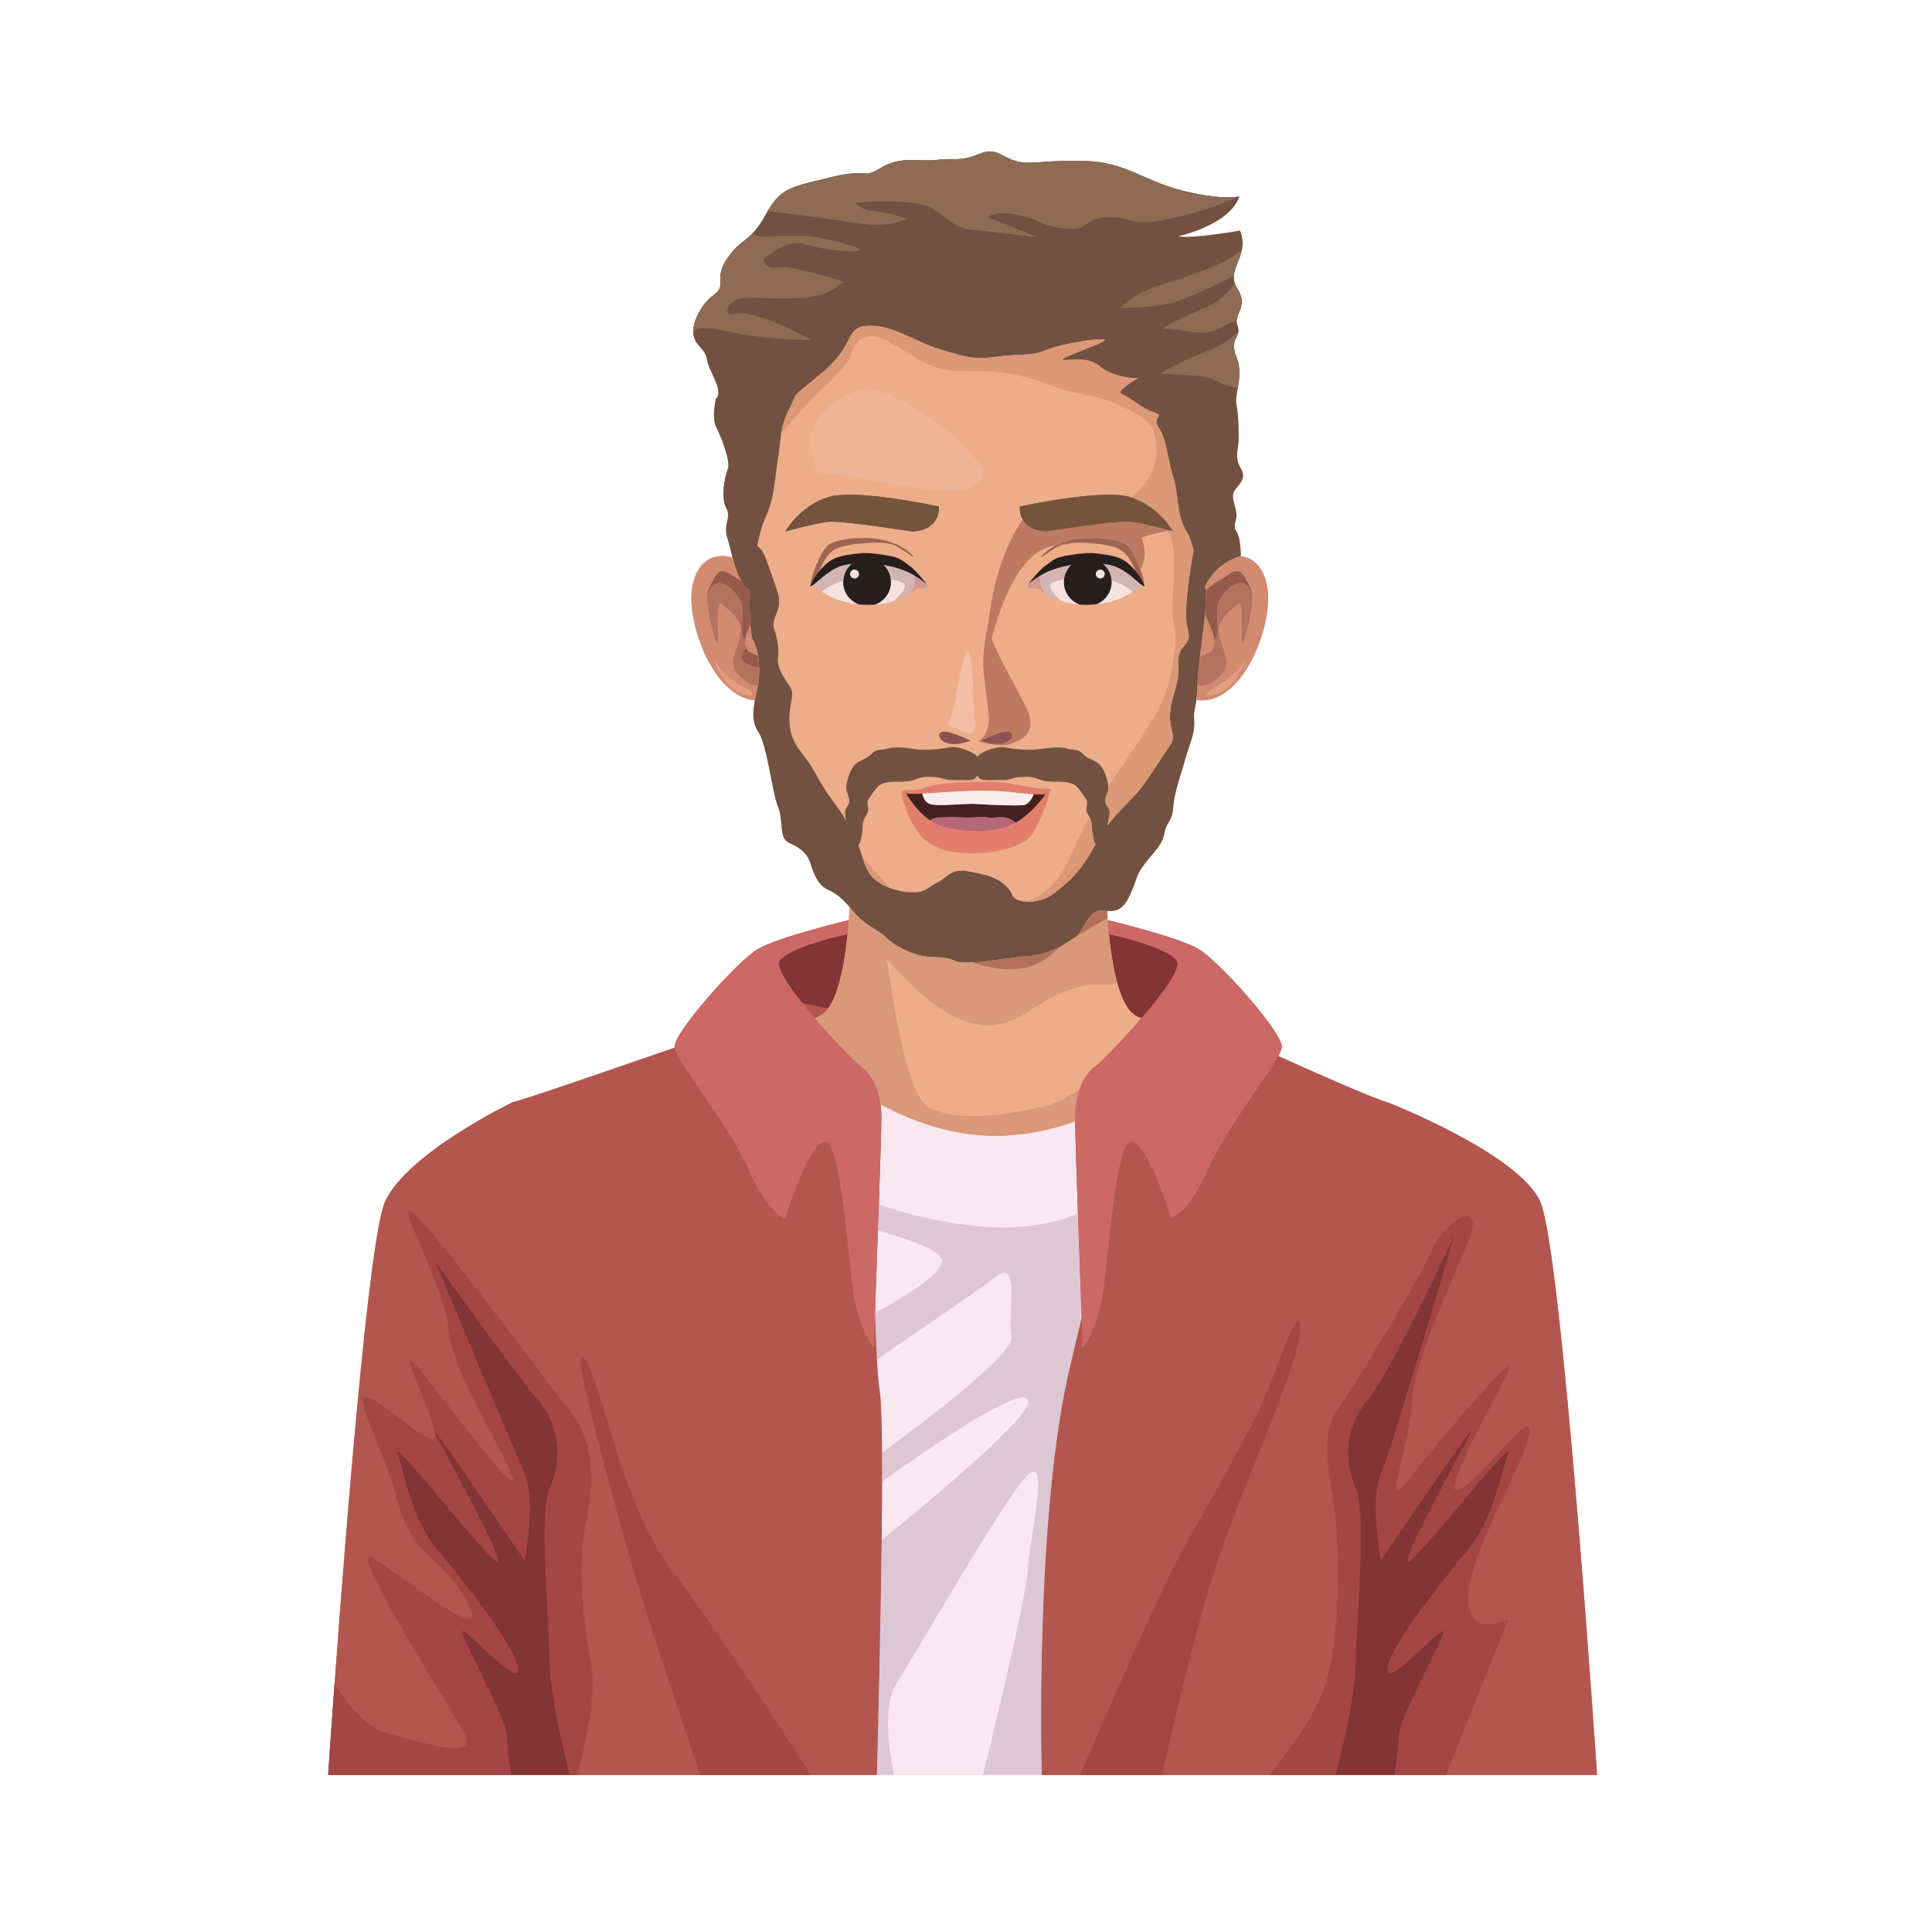 <svg xmlns="http://www.w3.org/2000/svg" xmlns:xlink="http://www.w3.org/1999/xlink" width="150" zoomAndPan="magnify" viewBox="0 0 112.5 112.5" height="150" preserveAspectRatio="xMidYMid meet" version="1.2"><defs><clipPath id="2987211cf9"><path d="M 19.094 8.531 L 93 8.531 L 93 103.359 L 19.094 103.359 Z M 19.094 8.531 "/></clipPath><clipPath id="4b48312e7e"><path d="M 50 64 L 63 64 L 63 103.359 L 50 103.359 Z M 50 64 "/></clipPath><clipPath id="d238cf708b"><path d="M 50 70 L 63 70 L 63 103.359 L 50 103.359 Z M 50 70 "/></clipPath><clipPath id="3ff94b8ef7"><path d="M 19.094 53 L 52 53 L 52 103.359 L 19.094 103.359 Z M 19.094 53 "/></clipPath><clipPath id="867626750e"><path d="M 60 53 L 93 53 L 93 103.359 L 60 103.359 Z M 60 53 "/></clipPath><clipPath id="2069c112e3"><path d="M 19.094 81 L 31 81 L 31 103.359 L 19.094 103.359 Z M 19.094 81 "/></clipPath><clipPath id="7f52bc8cf2"><path d="M 23 70 L 35 70 L 35 103.359 L 23 103.359 Z M 23 70 "/></clipPath><clipPath id="9e99368db0"><path d="M 62 76 L 76 76 L 76 103.359 L 62 103.359 Z M 62 76 "/></clipPath><clipPath id="2b4c147de2"><path d="M 73 70 L 90 70 L 90 103.359 L 73 103.359 Z M 73 70 "/></clipPath><clipPath id="648e1d37b2"><path d="M 33 78 L 48 78 L 48 103.359 L 33 103.359 Z M 33 78 "/></clipPath><clipPath id="7dcb9b9730"><path d="M 23 73 L 34 73 L 34 103.359 L 23 103.359 Z M 23 73 "/></clipPath><clipPath id="f1066a8a99"><path d="M 77 71 L 88 71 L 88 103.359 L 77 103.359 Z M 77 71 "/></clipPath><clipPath id="7c2368d56c"><path d="M 40 8.531 L 73 8.531 L 73 57 L 40 57 Z M 40 8.531 "/></clipPath><clipPath id="66d44cdd3a"><path d="M 44 8.531 L 73 8.531 L 73 14 L 44 14 Z M 44 8.531 "/></clipPath></defs><g id="223894714c"><g clip-rule="nonzero" clip-path="url(#2987211cf9)"><path style=" stroke:none;fill-rule:nonzero;fill:#edad8a;fill-opacity:1;" d="M 89.688 69.969 C 88.41 67.152 80.812 64.191 80.812 64.191 C 80.125 64.02 76.996 62.648 74.43 61.492 C 74.551 61.273 74.625 61.098 74.637 60.98 C 74.727 60.172 70.973 55.945 69.777 55.254 C 68.598 54.57 64.625 53.609 64.5 53.578 C 64.5 53.539 64.496 53.504 64.492 53.469 C 64.484 53.328 64.473 53.188 64.465 53.043 C 64.969 53.07 65.383 53.023 65.793 52.113 C 66.312 50.977 66.09 51.062 66.652 50.312 C 67.215 49.562 67.668 49.238 67.797 48.531 C 67.926 47.824 68.262 47.879 68.32 46.98 C 68.379 46.082 68.828 44.926 69.023 44.184 C 69.219 43.441 69.598 42.734 69.539 41.961 C 69.492 41.41 69.594 41.309 69.664 40.758 C 72.309 41.168 74.102 36.539 73.816 34.336 C 73.676 33.258 73.133 32.469 72.227 32.383 C 72.234 32.379 72.242 32.375 72.254 32.375 C 72.254 32.375 72.254 31.324 71.992 30.945 C 71.734 30.562 72.059 30.352 71.992 29.879 C 71.93 29.402 71.672 28.961 71.863 28.602 C 72.059 28.242 72.641 27.922 72.254 27.277 C 71.863 26.633 72.125 26.062 72.125 25.605 C 72.125 25.152 72.125 24.121 71.992 23.543 C 71.988 23.516 71.984 23.488 71.98 23.461 C 71.98 23.453 71.98 23.449 71.98 23.441 C 71.977 23.414 71.977 23.387 71.977 23.355 C 71.977 23.348 71.977 23.344 71.977 23.34 C 71.977 23.309 71.977 23.281 71.977 23.25 C 71.977 23.246 71.977 23.242 71.977 23.238 C 71.98 23.207 71.984 23.172 71.988 23.137 C 71.988 23.133 71.988 23.125 71.988 23.117 C 71.996 23.082 72 23.047 72.004 23.012 C 72.004 23.008 72.004 23.004 72.008 22.996 C 72.012 22.965 72.016 22.93 72.023 22.895 C 72.023 22.887 72.023 22.879 72.027 22.875 C 72.031 22.836 72.039 22.797 72.047 22.762 C 72.055 22.715 72.062 22.668 72.07 22.621 C 72.07 22.617 72.07 22.617 72.07 22.613 C 72.168 22.07 72.262 21.422 71.992 20.773 C 71.629 19.887 72.066 19.715 72.109 19.309 C 72.113 19.285 72.113 19.262 72.113 19.238 C 72.113 19.234 72.113 19.23 72.113 19.227 C 72.109 19.203 72.109 19.18 72.105 19.152 C 72.102 19.129 72.098 19.102 72.09 19.074 C 72.09 19.066 72.086 19.062 72.086 19.055 C 72.078 19.027 72.07 19 72.059 18.969 C 72.051 18.945 72.043 18.922 72.039 18.902 C 72.035 18.898 72.035 18.895 72.035 18.891 C 72.031 18.871 72.027 18.852 72.023 18.832 C 72.023 18.832 72.023 18.828 72.023 18.828 C 72.02 18.809 72.016 18.785 72.016 18.766 C 72.012 18.746 72.012 18.723 72.012 18.703 C 72.023 18.145 72.656 17.73 72.039 16.781 C 71.98 16.688 71.938 16.594 71.906 16.504 C 71.852 16.355 71.84 16.211 71.848 16.07 C 71.879 15.578 72.203 15.109 72.316 14.539 C 72.316 14.539 72.316 14.539 72.316 14.535 C 72.324 14.496 72.332 14.457 72.336 14.418 C 72.34 14.41 72.34 14.406 72.34 14.398 C 72.344 14.363 72.348 14.332 72.352 14.297 C 72.352 14.285 72.352 14.27 72.352 14.258 C 72.352 14.23 72.355 14.199 72.355 14.172 C 72.355 14.156 72.355 14.141 72.355 14.125 C 72.355 14.098 72.352 14.07 72.352 14.043 C 72.348 14.027 72.348 14.008 72.348 13.992 C 72.344 13.965 72.34 13.938 72.336 13.91 C 72.332 13.895 72.332 13.875 72.328 13.859 C 72.324 13.828 72.316 13.801 72.312 13.773 C 72.309 13.754 72.305 13.738 72.301 13.719 C 72.293 13.688 72.281 13.656 72.273 13.625 C 72.266 13.609 72.262 13.594 72.258 13.578 C 72.242 13.527 72.223 13.48 72.203 13.43 C 72.203 13.43 69.266 13.945 68.621 13.754 C 68.621 13.754 71.59 13.109 72.172 11.434 C 72.172 11.434 72.168 11.434 72.164 11.438 C 72.148 11.441 72.109 11.449 72.051 11.457 C 72.047 11.457 72.047 11.457 72.047 11.457 C 71.727 11.504 70.758 11.574 68.898 11.113 C 66.555 10.531 65.59 9.438 63.141 9.371 C 60.691 9.309 60.031 9.629 59.137 9.371 C 58.238 9.117 58.043 8.535 56.949 8.988 C 55.852 9.438 55.484 9.18 54.57 9.309 C 53.652 9.438 52.473 9.051 51.32 9.758 C 50.168 10.469 50.617 9.758 48.293 10.34 C 46.09 10.891 45.516 10.918 44.703 12.293 C 44.68 12.328 44.66 12.367 44.637 12.406 C 44.613 12.445 44.59 12.488 44.566 12.527 C 44.535 12.586 44.504 12.645 44.473 12.695 C 44.465 12.711 44.453 12.727 44.445 12.746 C 44.422 12.781 44.398 12.816 44.379 12.852 C 44.367 12.867 44.359 12.883 44.348 12.898 C 44.324 12.938 44.301 12.973 44.277 13.008 C 44.273 13.016 44.266 13.027 44.262 13.035 C 44.23 13.082 44.199 13.121 44.172 13.164 C 44.168 13.168 44.164 13.172 44.164 13.176 C 44.137 13.211 44.113 13.246 44.086 13.277 C 44.078 13.285 44.074 13.293 44.066 13.301 C 44.043 13.332 44.02 13.359 44 13.387 C 43.992 13.395 43.988 13.398 43.984 13.406 C 43.926 13.473 43.871 13.535 43.816 13.59 C 43.332 14.09 42.926 14.207 42.352 15.039 C 41.512 16.266 42.383 16.586 41.574 17.168 C 40.895 17.648 40.402 18.582 40.371 19.25 C 40.367 19.305 40.367 19.355 40.371 19.406 C 40.371 19.422 40.371 19.441 40.375 19.457 C 40.375 19.473 40.379 19.492 40.383 19.508 C 40.387 19.543 40.395 19.578 40.406 19.613 C 40.598 20.258 41.051 20.258 41.176 20.965 C 41.297 21.676 42.176 22.77 41.688 23.219 C 41.688 23.219 41.43 24.316 41.688 24.828 C 41.945 25.344 42.574 26.859 42.379 27.309 C 42.188 27.762 41.965 29.043 42.289 29.586 C 42.613 30.125 42.094 30.547 42.352 31.324 C 42.438 31.582 42.535 32.008 42.656 32.461 C 42.594 32.445 42.527 32.43 42.461 32.414 C 41.207 32.164 40.457 33.043 40.289 34.336 C 40.02 36.402 41.582 40.602 43.957 40.777 C 43.84 41.41 43.785 42.066 44.148 42.602 C 44.68 43.379 44.957 46.141 45.305 46.98 C 45.648 47.824 45.32 48.809 45.969 49.09 C 46.617 49.367 47.023 49.711 47.207 50.312 C 47.391 50.914 47.648 51.559 48.23 51.816 C 48.715 52.031 49.039 52.32 49.48 52.824 C 49.465 53.078 49.445 53.328 49.426 53.578 C 49.426 53.578 45.344 54.559 44.148 55.254 C 42.953 55.945 39.195 60.172 39.289 60.98 C 39.289 60.984 39.289 60.992 39.293 61 C 35.07 62.465 30.492 64.035 29.824 64.191 C 29.824 64.191 23.699 67.152 22.422 69.969 C 21.484 72.043 20.133 89.152 19.484 98.039 C 19.27 100.996 19.129 103.043 19.113 103.324 C 19.109 103.332 19.109 103.344 19.109 103.348 C 19.109 103.355 19.109 103.359 19.109 103.359 L 93 103.359 C 93 103.359 90.965 72.785 89.688 69.969 Z M 89.688 69.969 "/></g><g clip-rule="nonzero" clip-path="url(#4b48312e7e)"><path style=" stroke:none;fill-rule:nonzero;fill:#f9e8f0;fill-opacity:1;" d="M 62.98 76.715 C 62.973 76.477 62.965 76.219 62.957 75.945 C 62.906 74.465 62.836 72.516 62.77 70.652 C 62.691 68.406 62.621 66.293 62.605 65.297 C 61.215 65.801 59.648 66.137 57.953 66.137 C 55.461 66.137 53.176 65.332 51.273 64.305 C 51.301 64.52 51.32 64.754 51.32 65.004 C 51.32 65.77 51.25 67.848 51.172 70.148 C 51.152 70.645 51.137 71.148 51.117 71.652 C 51.055 73.418 50.992 75.168 50.949 76.449 C 50.949 76.453 50.949 76.457 50.949 76.465 C 51.027 78.621 51.105 80.324 51.219 80.973 C 51.305 81.48 51.348 82.812 51.359 84.586 C 51.359 84.715 51.359 84.84 51.359 84.973 C 51.359 84.984 51.359 84.996 51.359 85.008 C 51.363 85.121 51.363 85.242 51.363 85.359 C 51.363 85.387 51.363 85.414 51.363 85.441 C 51.363 85.547 51.363 85.652 51.363 85.758 C 51.363 85.812 51.363 85.867 51.363 85.922 C 51.363 85.992 51.363 86.066 51.363 86.137 C 51.359 87.234 51.352 88.434 51.336 89.676 C 51.277 94.906 51.125 100.852 51.074 102.746 C 51.074 102.75 51.074 102.75 51.074 102.75 C 51.074 102.855 51.07 102.949 51.07 103.027 C 51.07 103.031 51.07 103.031 51.07 103.031 C 51.066 103.082 51.066 103.129 51.066 103.168 C 51.062 103.184 51.062 103.203 51.062 103.219 C 51.062 103.227 51.062 103.234 51.062 103.246 C 51.062 103.258 51.062 103.27 51.062 103.281 C 51.062 103.309 51.062 103.328 51.059 103.34 C 51.059 103.344 51.059 103.352 51.059 103.352 C 51.059 103.352 51.059 103.355 51.059 103.355 C 51.059 103.359 51.059 103.359 51.059 103.359 L 60.664 103.359 C 60.664 103.359 60.23 88.156 62.34 79.445 C 62.555 78.555 62.77 77.641 62.98 76.715 Z M 62.98 76.715 "/></g><path style=" stroke:none;fill-rule:nonzero;fill:#f9e8f0;fill-opacity:1;" d="M 62.891 77.07 C 62.711 77.883 62.527 78.676 62.34 79.445 C 62.555 78.555 62.77 77.641 62.98 76.715 C 62.973 76.477 62.965 76.219 62.957 75.945 C 62.934 76.309 62.914 76.688 62.891 77.07 Z M 62.891 77.07 "/><g clip-rule="nonzero" clip-path="url(#d238cf708b)"><path style=" stroke:none;fill-rule:nonzero;fill:#ddc7d3;fill-opacity:1;" d="M 62.34 79.445 C 62.527 78.676 62.711 77.883 62.891 77.07 C 62.914 76.688 62.934 76.309 62.957 75.945 C 62.906 74.465 62.836 72.512 62.77 70.652 C 58.746 72.488 52.887 70.734 51.172 70.148 C 51.152 70.645 51.137 71.148 51.117 71.652 C 52.73 72.102 54.484 72.699 54.805 73.238 C 55.254 73.996 52.48 75.625 50.949 76.445 C 50.949 76.453 50.949 76.457 50.949 76.465 C 50.988 77.488 51.023 78.41 51.066 79.164 C 53.395 77.57 57.148 74.988 58.062 74.305 C 59.41 73.297 58.645 76.5 58.898 77.828 C 59.09 78.801 54.051 82.625 51.359 84.586 C 51.359 84.715 51.359 84.84 51.359 84.973 C 51.359 84.984 51.359 84.996 51.359 85.008 C 51.363 85.121 51.363 85.242 51.363 85.359 C 51.363 85.387 51.363 85.414 51.363 85.441 C 51.363 85.547 51.363 85.652 51.363 85.758 C 51.363 85.812 51.363 85.867 51.363 85.922 C 51.363 85.992 51.363 86.066 51.363 86.137 C 51.363 86.184 51.363 86.23 51.363 86.277 C 53.93 84.434 59.273 80.738 59.848 81.48 C 60.395 82.188 54.617 87.023 51.336 89.676 C 51.277 94.906 51.125 100.852 51.074 102.746 C 51.074 102.75 51.074 102.75 51.074 102.75 C 51.074 102.855 51.07 102.949 51.07 103.027 C 51.07 103.031 51.07 103.031 51.07 103.031 C 51.066 103.082 51.066 103.129 51.066 103.168 C 51.062 103.184 51.062 103.203 51.062 103.219 C 51.062 103.227 51.062 103.234 51.062 103.246 C 51.062 103.258 51.062 103.27 51.062 103.281 C 51.062 103.309 51.062 103.328 51.059 103.34 C 51.059 103.344 51.059 103.352 51.059 103.352 C 51.059 103.355 51.059 103.355 51.059 103.355 C 51.059 103.359 51.059 103.359 51.059 103.359 L 52.074 103.359 C 52.074 103.359 51.156 99.613 52.223 97.988 C 53.289 96.363 58.941 86.43 59.992 85.766 C 61.043 85.105 59.98 89.395 59.848 91.406 C 59.719 93.418 57.234 103.359 57.234 103.359 L 60.664 103.359 C 60.664 103.359 60.23 88.156 62.34 79.445 Z M 62.34 79.445 "/></g><g clip-rule="nonzero" clip-path="url(#3ff94b8ef7)"><path style=" stroke:none;fill-rule:nonzero;fill:#b3564f;fill-opacity:1;" d="M 51.363 85.441 C 51.363 85.414 51.363 85.387 51.363 85.359 C 51.363 85.242 51.363 85.121 51.359 85.008 C 51.359 84.996 51.359 84.984 51.359 84.973 C 51.359 84.84 51.359 84.715 51.359 84.586 C 51.348 82.812 51.305 81.48 51.219 80.973 C 51.105 80.324 51.027 78.621 50.949 76.465 C 50.949 76.457 50.949 76.453 50.949 76.445 C 50.992 75.168 51.055 73.414 51.117 71.652 C 51.137 71.148 51.152 70.645 51.172 70.148 C 51.25 67.848 51.32 65.766 51.32 65.004 C 51.32 64.754 51.301 64.52 51.273 64.305 C 51.07 62.805 50.254 62.129 50.102 62.078 C 50.016 62.051 48.68 60.711 47.449 59.281 L 47.629 59.211 C 47.668 59.195 47.707 59.18 47.742 59.16 C 47.754 59.152 47.766 59.145 47.777 59.137 C 47.801 59.125 47.828 59.109 47.848 59.094 C 47.863 59.086 47.879 59.074 47.891 59.062 C 47.91 59.047 47.934 59.031 47.953 59.016 C 47.969 59.004 47.98 58.988 47.996 58.977 C 48.016 58.957 48.035 58.941 48.051 58.922 C 48.066 58.906 48.082 58.891 48.094 58.875 C 48.113 58.855 48.129 58.836 48.148 58.812 C 48.16 58.797 48.176 58.781 48.188 58.762 C 48.199 58.746 48.211 58.73 48.223 58.719 C 48.227 58.707 48.234 58.699 48.238 58.691 C 48.254 58.676 48.266 58.656 48.277 58.637 C 48.297 58.609 48.312 58.586 48.328 58.559 C 48.34 58.539 48.352 58.52 48.363 58.496 C 48.383 58.469 48.398 58.441 48.414 58.41 C 48.426 58.391 48.438 58.367 48.449 58.348 C 48.465 58.312 48.48 58.281 48.496 58.246 C 48.508 58.227 48.516 58.207 48.527 58.188 C 48.551 58.137 48.57 58.082 48.594 58.031 C 48.602 58.016 48.609 57.996 48.613 57.98 C 48.633 57.93 48.652 57.883 48.672 57.832 C 48.68 57.809 48.688 57.781 48.699 57.754 C 48.711 57.719 48.727 57.68 48.738 57.641 C 48.75 57.609 48.758 57.578 48.77 57.551 C 48.781 57.512 48.793 57.477 48.805 57.438 C 48.812 57.406 48.824 57.371 48.832 57.34 C 48.844 57.301 48.855 57.266 48.863 57.227 C 48.875 57.191 48.883 57.156 48.895 57.121 C 48.902 57.086 48.914 57.047 48.922 57.008 C 48.934 56.969 48.941 56.934 48.949 56.898 C 48.961 56.859 48.969 56.82 48.977 56.781 C 48.988 56.742 48.996 56.703 49.004 56.664 C 49.012 56.625 49.02 56.586 49.031 56.543 C 49.039 56.504 49.047 56.465 49.055 56.426 C 49.062 56.387 49.07 56.344 49.078 56.305 C 49.086 56.262 49.094 56.223 49.102 56.18 C 49.109 56.148 49.113 56.113 49.121 56.078 C 49.215 55.551 49.289 54.984 49.352 54.395 C 49.359 54.391 49.367 54.391 49.367 54.391 L 49.426 53.586 L 49.426 53.578 C 49.422 53.578 45.344 54.559 44.148 55.254 C 42.949 55.945 39.195 60.172 39.285 60.98 C 39.285 60.984 39.289 60.992 39.289 61 C 35.066 62.465 30.492 64.035 29.824 64.191 C 29.824 64.191 23.695 67.152 22.422 69.969 C 21.48 72.043 20.129 89.152 19.48 98.039 C 19.266 100.996 19.129 103.039 19.109 103.324 C 19.109 103.332 19.109 103.34 19.109 103.348 C 19.109 103.355 19.109 103.359 19.109 103.359 L 51.059 103.359 C 51.059 103.359 51.059 103.355 51.059 103.355 C 51.059 103.352 51.059 103.352 51.059 103.352 C 51.059 103.348 51.059 103.344 51.059 103.34 C 51.059 103.328 51.062 103.309 51.062 103.281 C 51.062 103.27 51.062 103.258 51.062 103.242 C 51.062 103.234 51.062 103.227 51.062 103.215 C 51.062 103.199 51.062 103.184 51.062 103.168 C 51.066 103.129 51.066 103.082 51.066 103.031 C 51.066 103.031 51.066 103.027 51.066 103.027 C 51.07 102.949 51.074 102.855 51.074 102.75 C 51.074 102.75 51.074 102.746 51.074 102.746 C 51.125 100.852 51.277 94.906 51.336 89.672 C 51.352 88.434 51.359 87.234 51.363 86.137 C 51.363 86.062 51.363 85.992 51.363 85.922 C 51.363 85.867 51.363 85.812 51.363 85.758 C 51.363 85.652 51.363 85.543 51.363 85.441 Z M 51.363 85.441 "/></g><g clip-rule="nonzero" clip-path="url(#867626750e)"><path style=" stroke:none;fill-rule:nonzero;fill:#b3564f;fill-opacity:1;" d="M 89.688 69.969 C 88.41 67.152 80.812 64.191 80.812 64.191 C 80.125 64.02 76.996 62.648 74.43 61.492 C 74.551 61.273 74.625 61.098 74.637 60.98 C 74.727 60.172 70.973 55.945 69.777 55.254 C 68.598 54.57 64.625 53.609 64.5 53.578 L 64.555 54.391 C 64.555 54.391 64.562 54.391 64.574 54.395 C 64.574 54.395 64.574 54.398 64.574 54.398 C 64.582 54.461 64.59 54.527 64.598 54.59 C 64.602 54.629 64.605 54.668 64.609 54.707 C 64.617 54.77 64.625 54.832 64.633 54.891 C 64.637 54.93 64.641 54.973 64.645 55.012 C 64.652 55.07 64.66 55.129 64.668 55.191 C 64.676 55.23 64.68 55.266 64.684 55.305 C 64.691 55.363 64.699 55.426 64.711 55.484 C 64.715 55.52 64.723 55.559 64.727 55.598 C 64.734 55.656 64.746 55.711 64.754 55.77 C 64.762 55.809 64.766 55.844 64.773 55.879 C 64.781 55.938 64.793 55.996 64.801 56.051 C 64.809 56.086 64.812 56.121 64.82 56.156 C 64.832 56.215 64.844 56.27 64.852 56.328 C 64.859 56.359 64.867 56.391 64.871 56.426 C 64.883 56.484 64.898 56.543 64.91 56.602 C 64.914 56.629 64.922 56.656 64.926 56.684 C 64.941 56.75 64.957 56.812 64.973 56.875 C 64.977 56.895 64.98 56.914 64.984 56.938 C 65.008 57.02 65.027 57.098 65.047 57.176 C 65.336 58.242 65.738 59.004 66.297 59.211 L 66.473 59.285 C 65.242 60.715 63.91 62.051 63.824 62.078 C 63.703 62.117 63.184 62.535 62.863 63.426 C 62.711 63.848 62.605 64.367 62.605 65.004 C 62.605 65.086 62.605 65.188 62.605 65.297 C 62.621 66.293 62.691 68.406 62.77 70.652 C 62.836 72.512 62.906 74.465 62.957 75.941 C 62.965 76.219 62.973 76.477 62.98 76.715 C 62.77 77.641 62.555 78.555 62.34 79.445 C 60.23 88.156 60.664 103.359 60.664 103.359 L 93 103.359 C 93 103.359 90.965 72.785 89.688 69.969 Z M 89.688 69.969 "/></g><path style=" stroke:none;fill-rule:nonzero;fill:#833434;fill-opacity:1;" d="M 66.297 59.211 L 66.473 59.285 C 67.691 57.871 68.812 56.363 68.527 55.949 C 67.98 55.152 64.836 54.449 64.574 54.395 C 64.574 54.395 64.574 54.398 64.574 54.398 C 64.582 54.461 64.59 54.527 64.598 54.59 C 64.602 54.629 64.605 54.668 64.609 54.707 C 64.617 54.77 64.625 54.832 64.633 54.891 C 64.637 54.93 64.641 54.973 64.645 55.012 C 64.652 55.07 64.66 55.129 64.668 55.191 C 64.676 55.23 64.68 55.266 64.684 55.305 C 64.691 55.363 64.699 55.426 64.711 55.484 C 64.715 55.52 64.723 55.559 64.727 55.598 C 64.734 55.656 64.746 55.711 64.754 55.77 C 64.762 55.809 64.766 55.844 64.773 55.879 C 64.781 55.938 64.793 55.996 64.801 56.051 C 64.809 56.086 64.812 56.121 64.82 56.156 C 64.832 56.215 64.844 56.27 64.852 56.328 C 64.859 56.359 64.867 56.391 64.871 56.426 C 64.883 56.484 64.898 56.543 64.91 56.602 C 64.914 56.629 64.922 56.656 64.926 56.684 C 64.941 56.75 64.957 56.812 64.973 56.875 C 64.977 56.895 64.98 56.914 64.984 56.938 C 65.008 57.02 65.027 57.098 65.047 57.176 C 65.336 58.242 65.738 59.004 66.297 59.211 Z M 66.297 59.211 "/><path style=" stroke:none;fill-rule:nonzero;fill:#833434;fill-opacity:1;" d="M 48.238 58.691 C 48.254 58.676 48.266 58.656 48.277 58.637 C 48.297 58.609 48.312 58.586 48.328 58.559 C 48.34 58.539 48.352 58.52 48.363 58.496 C 48.383 58.469 48.398 58.441 48.414 58.41 C 48.426 58.391 48.438 58.371 48.445 58.348 C 48.465 58.316 48.48 58.281 48.496 58.246 C 48.508 58.227 48.516 58.207 48.527 58.188 C 48.547 58.137 48.57 58.086 48.594 58.031 C 48.602 58.016 48.605 57.996 48.613 57.98 C 48.633 57.93 48.652 57.883 48.672 57.832 C 48.68 57.809 48.688 57.781 48.699 57.754 C 48.711 57.719 48.727 57.68 48.738 57.641 C 48.75 57.609 48.758 57.582 48.77 57.551 C 48.781 57.512 48.793 57.477 48.805 57.438 C 48.812 57.406 48.824 57.371 48.832 57.34 C 48.844 57.301 48.852 57.266 48.863 57.227 C 48.875 57.191 48.883 57.156 48.891 57.121 C 48.902 57.086 48.914 57.047 48.922 57.008 C 48.93 56.973 48.941 56.934 48.949 56.898 C 48.957 56.859 48.969 56.82 48.977 56.781 C 48.984 56.742 48.996 56.703 49.004 56.664 C 49.012 56.625 49.02 56.586 49.027 56.543 C 49.039 56.504 49.047 56.465 49.055 56.426 C 49.062 56.387 49.07 56.344 49.078 56.305 C 49.086 56.262 49.094 56.223 49.102 56.18 C 49.109 56.148 49.113 56.113 49.121 56.082 C 49.215 55.551 49.289 54.984 49.352 54.395 C 49.113 54.445 45.945 55.148 45.395 55.949 C 45.168 56.277 45.828 57.293 46.719 58.406 L 48.223 58.719 C 48.227 58.711 48.234 58.703 48.238 58.691 Z M 48.238 58.691 "/><g clip-rule="nonzero" clip-path="url(#2069c112e3)"><path style=" stroke:none;fill-rule:nonzero;fill:#a44644;fill-opacity:1;" d="M 26.98 95.309 C 26.285 93.746 30.027 98.301 30.156 97.262 C 30.289 96.219 26.895 91.926 25.457 90.23 C 24.023 88.539 23.5 85.676 23.141 84.637 C 22.785 83.594 27.938 90.23 28.852 90.883 C 29.766 91.535 25.98 84.766 25.328 83.465 C 25.457 84.637 23.5 82.551 21.781 81.527 C 20.059 80.5 22.195 83.855 23.141 87.367 C 24.09 90.883 25.457 90.23 27.176 93.227 C 28.898 96.219 23.633 91.926 21.781 90.754 C 19.93 89.582 26.109 99.215 27.023 100.906 C 27.938 102.598 24.543 101.426 22.457 100.906 C 21.332 100.625 20.246 99.25 19.48 98.039 C 19.266 100.996 19.129 103.043 19.109 103.324 C 19.109 103.336 19.109 103.344 19.109 103.348 C 19.109 103.355 19.109 103.359 19.109 103.359 L 29.766 103.359 C 29.766 103.359 29.504 101.816 29.504 101.035 C 29.504 100.254 27.676 96.871 26.98 95.309 Z M 26.98 95.309 "/></g><g clip-rule="nonzero" clip-path="url(#7f52bc8cf2)"><path style=" stroke:none;fill-rule:nonzero;fill:#a44644;fill-opacity:1;" d="M 34.414 96.871 C 33.844 93.746 33.68 91.012 34.074 88.93 C 34.465 86.848 34.855 84.246 33.188 82.16 C 31.52 80.078 25.59 72.008 24.145 70.707 C 22.695 69.406 25.84 74.66 26.113 77.348 C 26.383 80.031 28.852 83.594 29.766 85.805 C 30.68 88.02 25.59 81.121 24.285 79.559 C 23.02 78.043 25.07 82.043 25.312 83.352 C 25.754 83.766 30.551 90.883 30.551 90.883 C 30.551 90.883 31.203 87.238 30.551 85.805 C 29.895 84.375 25.328 73.441 25.328 73.441 C 25.328 73.441 29.895 79.82 31.332 81.527 C 32.77 83.234 32.637 85.285 32.008 86.672 C 31.375 88.059 31.984 94.398 32.008 96.738 C 32.027 99.082 33.188 103.359 33.188 103.359 L 33.633 103.359 C 34.125 101.324 34.742 98.668 34.414 96.871 Z M 34.414 96.871 "/></g><g clip-rule="nonzero" clip-path="url(#9e99368db0)"><path style=" stroke:none;fill-rule:nonzero;fill:#a44644;fill-opacity:1;" d="M 75.707 77.477 C 75.707 75.652 74.793 78.516 73.848 80.883 C 72.902 83.246 70.746 86.848 68.812 90.363 C 67.367 92.992 64.414 99.859 62.891 103.359 L 67.66 103.359 C 68.355 100.297 69.734 94.414 70.816 91.145 C 72.324 86.586 75.707 79.297 75.707 77.477 Z M 75.707 77.477 "/></g><g clip-rule="nonzero" clip-path="url(#2b4c147de2)"><path style=" stroke:none;fill-rule:nonzero;fill:#a44644;fill-opacity:1;" d="M 85.496 93.094 C 85.496 90.492 88.629 85.547 89.02 83.594 C 89.41 81.641 86.695 85.648 85.102 86.672 C 83.512 87.695 87.191 81.25 87.832 79.82 C 88.473 78.387 83.797 83.855 82.102 86.066 C 80.406 88.281 81.973 84.766 82.234 81.527 C 82.5 78.289 85.625 72.66 85.758 71.359 C 85.887 70.059 84.059 71.227 83.316 72.922 C 82.574 74.613 79.102 80.34 77.91 82.031 C 76.719 83.723 77.535 86.195 77.77 88.414 C 78.004 90.629 78.055 95.961 77.012 98.562 C 76.375 100.145 74.969 102.066 73.895 103.359 L 77.77 103.359 C 77.77 103.359 78.93 99.082 78.953 96.738 C 78.973 94.398 79.582 88.059 78.953 86.672 C 78.32 85.285 78.191 83.234 79.625 81.527 C 81.062 79.82 84.715 71.844 84.715 71.844 C 84.715 71.844 81.062 84.375 80.406 85.805 C 79.754 87.238 80.406 90.883 80.406 90.883 C 80.406 90.883 86.281 82.16 85.629 83.465 C 84.977 84.766 81.191 91.535 82.105 90.883 C 83.02 90.23 88.172 83.594 87.816 84.637 C 87.457 85.676 86.934 88.539 85.5 90.23 C 84.062 91.926 80.668 96.219 80.801 97.262 C 80.93 98.301 84.672 93.746 83.977 95.309 C 83.281 96.871 81.453 100.254 81.453 101.035 C 81.453 101.816 81.191 103.359 81.191 103.359 L 84.203 103.359 C 85.633 99.754 87.672 94.648 87.832 94.398 C 88.082 94.008 85.496 95.699 85.496 93.094 Z M 85.496 93.094 "/></g><g clip-rule="nonzero" clip-path="url(#648e1d37b2)"><path style=" stroke:none;fill-rule:nonzero;fill:#a44644;fill-opacity:1;" d="M 34.074 79.168 C 32.898 77.344 36.031 88.539 37.074 92.055 C 37.883 94.781 39.906 100.801 40.77 103.359 L 47.234 103.359 C 45.156 100.203 41.57 94.664 39.285 91.664 C 36.012 87.367 35.246 80.988 34.074 79.168 Z M 34.074 79.168 "/></g><path style=" stroke:none;fill-rule:nonzero;fill:#cc6866;fill-opacity:1;" d="M 45.734 70.945 C 45.734 70.945 47.027 66.648 48.012 66.477 C 49 66.305 49.406 73.883 49.762 75.688 C 50.121 77.496 50.973 78.801 50.914 78.395 C 50.898 78.293 50.918 77.555 50.949 76.465 C 50.949 76.461 50.949 76.453 50.949 76.449 C 50.992 75.168 51.055 73.418 51.117 71.652 C 51.137 71.148 51.152 70.645 51.172 70.148 C 51.25 67.848 51.32 65.77 51.32 65.004 C 51.32 64.754 51.301 64.52 51.273 64.305 C 51.07 62.805 50.254 62.129 50.102 62.078 C 50.016 62.051 48.68 60.711 47.449 59.281 C 47.195 58.992 46.949 58.695 46.719 58.406 C 45.828 57.293 45.168 56.277 45.395 55.949 C 45.945 55.148 49.113 54.445 49.352 54.395 C 49.359 54.391 49.367 54.391 49.367 54.391 L 49.426 53.586 L 49.426 53.578 C 49.422 53.578 45.344 54.559 44.148 55.254 C 42.949 55.945 39.195 60.172 39.285 60.98 C 39.285 60.984 39.289 60.992 39.289 61 C 39.422 61.844 42.453 65.512 43.59 68.098 C 44.73 70.699 45.734 70.945 45.734 70.945 Z M 45.734 70.945 "/><path style=" stroke:none;fill-rule:nonzero;fill:#cc6866;fill-opacity:1;" d="M 64.555 54.391 C 64.555 54.391 64.562 54.391 64.574 54.395 C 64.836 54.449 67.98 55.152 68.527 55.949 C 68.812 56.363 67.691 57.871 66.473 59.285 C 65.242 60.715 63.91 62.051 63.824 62.078 C 63.703 62.117 63.184 62.539 62.863 63.43 C 62.711 63.848 62.605 64.367 62.605 65.004 C 62.605 65.086 62.605 65.188 62.605 65.297 C 62.621 66.293 62.691 68.406 62.77 70.652 C 62.836 72.516 62.906 74.465 62.957 75.945 C 62.965 76.219 62.973 76.477 62.98 76.715 C 63.008 77.668 63.023 78.301 63.012 78.395 C 62.953 78.801 63.805 77.496 64.16 75.688 C 64.52 73.883 64.926 66.305 65.91 66.477 C 66.898 66.648 68.188 70.945 68.188 70.945 C 68.188 70.945 69.191 70.699 70.336 68.098 C 71.316 65.863 73.707 62.828 74.43 61.492 C 74.547 61.273 74.625 61.098 74.637 60.98 C 74.727 60.172 70.973 55.945 69.777 55.254 C 68.598 54.57 64.625 53.609 64.5 53.578 C 64.5 53.578 64.496 53.578 64.496 53.578 Z M 64.555 54.391 "/><g clip-rule="nonzero" clip-path="url(#7dcb9b9730)"><path style=" stroke:none;fill-rule:nonzero;fill:#833434;fill-opacity:1;" d="M 32.004 86.672 C 32.637 85.285 32.766 83.234 31.332 81.527 C 29.895 79.82 25.328 73.441 25.328 73.441 C 25.328 73.441 29.895 84.375 30.551 85.805 C 31.203 87.238 30.551 90.883 30.551 90.883 C 30.551 90.883 25.754 83.766 25.312 83.352 C 25.266 83.309 25.266 83.34 25.328 83.465 C 25.98 84.766 29.766 91.535 28.852 90.883 C 27.938 90.23 22.785 83.594 23.141 84.637 C 23.5 85.676 24.023 88.539 25.457 90.23 C 26.895 91.926 30.289 96.219 30.156 97.262 C 30.027 98.301 26.285 93.746 26.98 95.309 C 27.676 96.871 29.504 100.254 29.504 101.035 C 29.504 101.816 29.766 103.359 29.766 103.359 L 33.188 103.359 C 33.188 103.359 32.027 99.082 32.008 96.738 C 31.984 94.398 31.375 88.059 32.004 86.672 Z M 32.004 86.672 "/></g><g clip-rule="nonzero" clip-path="url(#f1066a8a99)"><path style=" stroke:none;fill-rule:nonzero;fill:#833434;fill-opacity:1;" d="M 83.977 95.309 C 84.672 93.746 80.93 98.301 80.801 97.262 C 80.668 96.219 84.062 91.926 85.496 90.23 C 86.934 88.539 87.457 85.676 87.812 84.637 C 88.172 83.594 83.02 90.23 82.105 90.883 C 81.191 91.535 84.977 84.766 85.629 83.465 C 86.281 82.16 80.406 90.883 80.406 90.883 C 80.406 90.883 79.754 87.238 80.406 85.805 C 81.059 84.375 84.715 71.848 84.715 71.848 C 84.715 71.848 81.059 79.82 79.625 81.527 C 78.188 83.234 78.32 85.285 78.949 86.672 C 79.582 88.059 78.973 94.398 78.949 96.742 C 78.93 99.082 77.77 103.359 77.77 103.359 L 81.191 103.359 C 81.191 103.359 81.453 101.816 81.453 101.035 C 81.453 100.254 83.277 96.871 83.977 95.309 Z M 83.977 95.309 "/></g><path style=" stroke:none;fill-rule:nonzero;fill:#725140;fill-opacity:1;" d="M 48.203 28.953 C 46.559 29.477 45.734 30.945 45.734 30.945 C 45.734 30.945 47.469 30.461 48.254 30.383 C 49.035 30.305 53.09 30.945 53.09 30.945 C 54.812 30.906 54.672 29.496 54.672 29.496 C 54.672 29.496 49.836 28.434 48.203 28.953 Z M 48.203 28.953 "/><path style=" stroke:none;fill-rule:nonzero;fill:#725140;fill-opacity:1;" d="M 65.852 28.953 C 64.223 28.434 59.383 29.496 59.383 29.496 C 59.383 29.496 59.344 29.875 59.547 30.246 C 59.738 30.59 60.137 30.926 60.965 30.945 C 60.965 30.945 61.379 30.879 61.965 30.793 C 63.219 30.609 65.27 30.328 65.801 30.383 C 66.434 30.445 67.672 30.77 68.137 30.895 C 68.25 30.926 68.32 30.945 68.32 30.945 C 68.32 30.945 67.496 29.477 65.852 28.953 Z M 65.852 28.953 "/><g clip-rule="nonzero" clip-path="url(#7c2368d56c)"><path style=" stroke:none;fill-rule:nonzero;fill:#725140;fill-opacity:1;" d="M 71.992 29.879 C 71.93 29.402 71.672 28.961 71.863 28.602 C 72.059 28.242 72.641 27.922 72.254 27.277 C 71.863 26.633 72.125 26.062 72.125 25.605 C 72.125 25.152 72.125 24.121 71.992 23.543 C 71.988 23.516 71.984 23.488 71.98 23.461 C 71.98 23.453 71.98 23.449 71.98 23.441 C 71.977 23.414 71.977 23.387 71.977 23.355 C 71.977 23.348 71.977 23.344 71.977 23.34 C 71.977 23.309 71.977 23.281 71.977 23.25 C 71.977 23.246 71.977 23.242 71.977 23.238 C 71.98 23.207 71.984 23.172 71.988 23.137 C 71.988 23.133 71.988 23.125 71.988 23.117 C 71.996 23.082 72 23.047 72.004 23.012 C 72.004 23.008 72.004 23.004 72.008 22.996 C 72.012 22.965 72.016 22.93 72.023 22.895 C 72.023 22.887 72.023 22.879 72.027 22.875 C 72.031 22.836 72.039 22.797 72.047 22.762 C 72.055 22.715 72.062 22.668 72.07 22.621 C 72.07 22.617 72.07 22.617 72.07 22.613 C 72.168 22.07 72.262 21.422 71.992 20.773 C 71.629 19.887 72.066 19.715 72.109 19.309 C 72.113 19.285 72.113 19.262 72.113 19.238 C 72.113 19.234 72.113 19.23 72.113 19.227 C 72.109 19.203 72.109 19.18 72.105 19.152 C 72.102 19.129 72.098 19.102 72.09 19.074 C 72.09 19.066 72.086 19.062 72.086 19.055 C 72.078 19.027 72.07 19 72.059 18.969 C 72.051 18.945 72.043 18.922 72.039 18.902 C 72.035 18.898 72.035 18.895 72.035 18.891 C 72.031 18.871 72.027 18.852 72.023 18.832 C 72.023 18.832 72.023 18.828 72.023 18.828 C 72.02 18.809 72.016 18.785 72.016 18.766 C 72.012 18.746 72.012 18.723 72.012 18.703 C 72.023 18.148 72.656 17.73 72.039 16.781 C 71.98 16.688 71.938 16.594 71.906 16.504 C 71.852 16.355 71.84 16.211 71.848 16.07 C 71.879 15.578 72.203 15.109 72.316 14.539 C 72.316 14.539 72.316 14.539 72.316 14.535 C 72.324 14.496 72.332 14.457 72.336 14.418 C 72.34 14.41 72.34 14.406 72.34 14.398 C 72.344 14.363 72.348 14.332 72.352 14.297 C 72.352 14.285 72.352 14.27 72.352 14.258 C 72.352 14.23 72.355 14.203 72.355 14.172 C 72.355 14.156 72.355 14.141 72.355 14.125 C 72.355 14.098 72.352 14.07 72.352 14.043 C 72.348 14.027 72.348 14.012 72.348 13.992 C 72.344 13.965 72.34 13.938 72.336 13.91 C 72.332 13.895 72.332 13.875 72.328 13.859 C 72.324 13.828 72.316 13.801 72.312 13.773 C 72.309 13.754 72.305 13.738 72.301 13.719 C 72.293 13.688 72.281 13.656 72.273 13.625 C 72.266 13.609 72.262 13.594 72.258 13.578 C 72.242 13.531 72.223 13.48 72.203 13.43 C 72.203 13.43 69.266 13.945 68.621 13.754 C 68.621 13.754 71.59 13.109 72.172 11.434 C 72.172 11.434 72.168 11.434 72.164 11.438 C 72.148 11.441 72.109 11.449 72.051 11.457 C 72.047 11.457 72.047 11.457 72.047 11.457 C 71.727 11.504 70.758 11.574 68.898 11.113 C 66.555 10.531 65.59 9.438 63.141 9.371 C 60.691 9.309 60.031 9.629 59.137 9.371 C 58.238 9.117 58.043 8.535 56.949 8.988 C 55.852 9.438 55.484 9.18 54.57 9.309 C 53.652 9.438 52.473 9.051 51.32 9.758 C 50.168 10.469 50.617 9.758 48.293 10.34 C 46.09 10.891 45.516 10.918 44.703 12.293 C 44.68 12.328 44.66 12.367 44.637 12.406 C 44.613 12.445 44.59 12.488 44.566 12.527 C 44.535 12.586 44.504 12.645 44.473 12.695 C 44.465 12.711 44.453 12.727 44.445 12.746 C 44.422 12.781 44.398 12.816 44.379 12.852 C 44.367 12.867 44.359 12.883 44.348 12.898 C 44.324 12.938 44.301 12.973 44.277 13.008 C 44.273 13.016 44.266 13.027 44.262 13.035 C 44.23 13.082 44.199 13.121 44.172 13.164 C 44.168 13.168 44.164 13.172 44.164 13.176 C 44.137 13.211 44.113 13.246 44.086 13.277 C 44.078 13.285 44.074 13.293 44.066 13.301 C 44.043 13.332 44.02 13.359 44 13.387 C 43.992 13.395 43.988 13.398 43.984 13.406 C 43.926 13.473 43.871 13.535 43.816 13.59 C 43.332 14.09 42.926 14.207 42.352 15.039 C 41.512 16.266 42.383 16.586 41.574 17.168 C 40.895 17.648 40.402 18.582 40.371 19.25 C 40.367 19.305 40.367 19.355 40.371 19.406 C 40.371 19.422 40.371 19.441 40.375 19.457 C 40.375 19.473 40.379 19.492 40.383 19.508 C 40.387 19.543 40.395 19.578 40.406 19.613 C 40.598 20.258 41.051 20.258 41.176 20.965 C 41.297 21.676 42.176 22.77 41.688 23.219 C 41.688 23.219 41.43 24.316 41.688 24.828 C 41.945 25.344 42.574 26.859 42.379 27.309 C 42.188 27.762 41.965 29.043 42.289 29.586 C 42.613 30.125 42.094 30.547 42.352 31.324 C 42.438 31.582 42.535 32.008 42.656 32.461 C 42.781 32.938 42.938 33.445 43.145 33.82 C 43.285 34.074 43.449 34.266 43.641 34.344 C 43.641 35.055 43.652 35.785 43.691 36.344 C 43.723 36.793 43.77 37.137 43.848 37.273 C 43.98 37.512 44.078 37.832 44.137 38.188 C 44.176 38.41 44.195 38.641 44.207 38.879 C 44.219 39.246 44.195 39.613 44.133 39.934 C 44.082 40.199 44.016 40.488 43.957 40.777 C 43.84 41.41 43.785 42.066 44.148 42.602 C 44.68 43.379 44.957 46.141 45.305 46.98 C 45.648 47.824 45.32 48.809 45.969 49.09 C 46.617 49.367 47.023 49.711 47.207 50.312 C 47.391 50.914 47.648 51.559 48.23 51.816 C 48.715 52.031 49.039 52.32 49.48 52.824 C 49.566 52.926 49.66 53.039 49.762 53.16 C 50.363 53.875 51.137 54.133 51.59 54.586 C 52.039 55.035 52.801 55.422 53.488 55.617 C 54.172 55.809 54.961 55.637 55.602 55.949 C 55.805 56.051 56.176 56.066 56.625 56.039 C 57.578 55.988 58.895 55.742 59.836 55.68 C 60.992 55.602 61.836 55.082 62.344 54.746 C 62.359 54.738 62.379 54.727 62.395 54.715 C 62.457 54.672 62.516 54.633 62.57 54.602 C 62.574 54.598 62.578 54.598 62.578 54.594 C 62.59 54.59 62.598 54.582 62.605 54.578 C 63.055 54.297 63.375 53.008 64.07 53.023 C 64.207 53.027 64.34 53.039 64.465 53.043 C 64.969 53.07 65.383 53.023 65.797 52.113 C 66.312 50.977 66.09 51.062 66.652 50.312 C 67.215 49.562 67.668 49.238 67.797 48.531 C 67.926 47.82 68.262 47.879 68.32 46.98 C 68.379 46.082 68.832 44.922 69.023 44.184 C 69.219 43.441 69.598 42.734 69.539 41.961 C 69.492 41.41 69.594 41.309 69.664 40.758 C 69.695 40.539 69.719 40.25 69.727 39.832 C 69.738 39.414 69.797 38.859 69.871 38.254 C 69.973 37.441 70.098 36.539 70.168 35.758 C 70.215 35.219 70.238 34.734 70.203 34.383 C 70.195 34.297 70.184 34.215 70.168 34.145 C 70.438 33.586 71.02 32.773 72.227 32.383 C 72.238 32.379 72.246 32.375 72.254 32.371 C 72.254 32.371 72.254 31.324 71.996 30.945 C 71.734 30.562 72.059 30.352 71.992 29.879 Z M 61.234 52.113 C 60.848 52.398 60.285 52.52 59.812 52.504 C 59.379 52.488 59.023 52.355 58.938 52.113 C 58.762 51.613 58.082 51.086 57.227 50.914 C 56.367 50.742 55.762 50.508 55.18 50.98 C 54.602 51.449 54.668 51.289 53.996 51.75 C 53.492 52.098 52.551 51.973 51.875 51.73 C 51.652 51.652 51.461 51.562 51.32 51.473 C 50.746 51.105 50.516 50.883 50.207 49.879 C 50.133 49.641 50.055 49.418 49.973 49.207 C 50.035 49.152 50.102 49.055 50.133 48.887 C 50.199 48.531 50.23 48.434 50.23 48.176 C 50.23 47.918 50.281 47.766 50.375 47.578 C 50.473 47.387 50.57 47.324 50.555 47.082 C 50.539 46.84 50.461 46.695 50.555 46.566 C 50.652 46.438 50.844 46.117 51.07 45.844 C 51.297 45.57 51.766 45.52 52.199 45.52 C 52.637 45.52 52.961 45.52 53.332 45.375 C 53.703 45.23 53.879 45.215 54.398 45.246 C 54.914 45.277 54.977 45.441 55.477 45.422 C 55.98 45.406 56.605 45.488 56.77 45.328 C 56.832 45.266 56.875 45.211 56.906 45.16 C 56.941 45.211 56.984 45.266 57.047 45.328 C 57.211 45.488 57.836 45.406 58.336 45.422 C 58.84 45.441 58.902 45.277 59.418 45.246 C 59.938 45.215 60.113 45.23 60.484 45.375 C 60.855 45.52 61.18 45.52 61.613 45.52 C 62.051 45.52 62.52 45.57 62.746 45.844 C 62.973 46.117 63.164 46.438 63.262 46.566 C 63.355 46.695 63.277 46.84 63.262 47.082 C 63.246 47.324 63.34 47.387 63.438 47.574 C 63.438 47.574 63.438 47.578 63.438 47.578 C 63.535 47.766 63.586 47.918 63.586 48.176 C 63.586 48.434 63.617 48.531 63.68 48.887 C 63.703 49.012 63.75 49.098 63.797 49.156 C 62.848 50.934 61.961 51.582 61.234 52.113 Z M 69.152 36.594 C 69.477 37.723 68.543 37.402 68.621 38.621 C 68.699 39.836 68.219 40.48 68.137 41.512 C 68.055 42.543 68.543 42.832 68.137 43.395 C 67.73 43.957 67.043 45.09 66.449 45.879 C 66.008 46.465 65.211 47.121 64.492 48.066 C 64.504 47.977 64.52 47.879 64.543 47.785 C 64.66 47.246 64.633 47.195 64.441 46.898 C 64.246 46.605 64.457 46.293 64.52 46.047 C 64.539 45.973 64.543 45.887 64.539 45.801 C 64.523 45.602 64.461 45.379 64.391 45.168 C 64.297 44.859 64.102 44.508 63.793 44.344 C 63.488 44.184 63.328 44.168 63.035 43.875 C 62.746 43.582 62.469 43.699 62.133 43.59 C 61.793 43.477 61.148 43.523 60.535 43.621 C 59.922 43.719 59.047 43.621 58.562 43.523 C 58.078 43.426 57.309 43.711 56.984 43.977 C 56.957 44 56.93 44.027 56.906 44.055 C 56.887 44.027 56.859 44 56.832 43.977 C 56.508 43.711 55.738 43.426 55.254 43.523 C 54.77 43.621 53.895 43.719 53.281 43.621 C 52.668 43.523 52.023 43.477 51.684 43.59 C 51.344 43.699 51.07 43.582 50.781 43.875 C 50.488 44.168 50.328 44.184 50.023 44.344 C 49.715 44.508 49.52 44.859 49.426 45.168 C 49.328 45.473 49.23 45.801 49.297 46.047 C 49.359 46.293 49.57 46.605 49.375 46.898 C 49.184 47.195 49.156 47.246 49.273 47.781 C 48.801 46.996 48.312 46.434 47.973 45.879 C 47.391 44.926 47.391 44.797 46.938 44.184 C 46.484 43.57 46.031 43.121 45.969 42.027 C 45.906 40.93 46.355 40.484 45.969 39.938 C 45.582 39.387 45.215 38.77 45.301 38.273 C 45.387 37.777 45.258 37.148 45.066 36.594 C 44.871 36.035 45.605 35.441 45.301 34.547 C 45 33.652 44.891 33.266 44.527 32.375 C 44.398 32.059 44.246 31.887 44.102 31.793 C 44.203 31.223 44.34 30.664 44.527 30.242 C 45.129 28.887 45.062 28.223 45.301 26.699 C 45.41 26.02 45.438 25.598 45.488 25.238 C 45.551 24.793 45.645 24.441 45.969 23.801 C 46.551 22.641 45.949 23.316 47.906 21.676 C 49.863 20.035 49.152 19.035 50.566 18.969 C 51.977 18.906 53.203 19.871 54.688 20.324 C 56.172 20.773 56.719 20.965 58.027 20.773 C 59.336 20.578 60.02 20.773 60.906 20.387 C 61.789 20 64.336 19.613 64.324 19.809 C 64.309 20 61.273 20.965 61.953 20.965 C 62.629 20.965 63.375 20.773 64.066 21.352 C 64.762 21.934 65.996 22.062 66.25 21.996 C 66.504 21.934 64.824 22.77 65.344 22.965 C 65.859 23.156 66.375 23.734 67.152 23.992 C 67.926 24.25 67.02 24.25 67.473 24.895 C 67.926 25.539 68.004 26.828 68.32 27.793 C 68.637 28.762 68.508 30.039 69.09 30.945 C 69.25 31.195 69.387 31.598 69.504 32.047 C 69.367 32.785 68.871 35.613 69.152 36.594 Z M 69.152 36.594 "/></g><path style=" stroke:none;fill-rule:nonzero;fill:#75543e;fill-opacity:1;" d="M 53.09 30.945 C 54.812 30.906 54.672 29.496 54.672 29.496 C 54.672 29.496 49.836 28.434 48.203 28.953 C 46.559 29.477 45.734 30.945 45.734 30.945 C 45.734 30.945 47.469 30.461 48.254 30.383 C 49.035 30.305 53.09 30.945 53.09 30.945 Z M 53.09 30.945 "/><path style=" stroke:none;fill-rule:nonzero;fill:#75543e;fill-opacity:1;" d="M 60.965 30.945 C 60.965 30.945 61.379 30.879 61.969 30.793 C 63.219 30.609 65.27 30.328 65.801 30.383 C 66.434 30.445 67.672 30.77 68.137 30.895 C 68.25 30.926 68.32 30.945 68.32 30.945 C 68.32 30.945 67.496 29.477 65.852 28.953 C 64.223 28.434 59.383 29.496 59.383 29.496 C 59.383 29.496 59.344 29.875 59.547 30.246 C 59.738 30.59 60.137 30.926 60.965 30.945 Z M 60.965 30.945 "/><path style=" stroke:none;fill-rule:nonzero;fill:#8d6b54;fill-opacity:1;" d="M 70.277 17.875 C 69.09 18.324 67.602 19.164 67.602 19.164 C 67.602 19.164 68.121 19.098 69.152 19.293 C 70.188 19.484 70.852 19.281 71.441 18.906 C 71.652 18.773 71.848 18.719 72.012 18.703 C 72.023 18.145 72.656 17.73 72.039 16.781 C 71.98 16.688 71.938 16.594 71.906 16.504 C 71.523 17 70.941 17.621 70.277 17.875 Z M 70.277 17.875 "/><path style=" stroke:none;fill-rule:nonzero;fill:#8d6b54;fill-opacity:1;" d="M 72.336 14.418 C 72.332 14.457 72.324 14.496 72.316 14.535 C 72.324 14.496 72.332 14.457 72.336 14.418 Z M 72.336 14.418 "/><path style=" stroke:none;fill-rule:nonzero;fill:#8d6b54;fill-opacity:1;" d="M 65.215 17.938 C 65.215 17.938 67.164 17.938 68.32 17.617 C 69.168 17.379 70.953 16.516 71.848 16.07 C 71.879 15.578 72.203 15.109 72.316 14.539 C 71.207 15.5 68.883 16.195 67.602 16.586 C 65.922 17.102 65.215 17.938 65.215 17.938 Z M 65.215 17.938 "/><path style=" stroke:none;fill-rule:nonzero;fill:#8d6b54;fill-opacity:1;" d="M 72.07 22.621 C 72.062 22.668 72.055 22.715 72.047 22.762 C 72.055 22.715 72.062 22.668 72.07 22.621 Z M 72.07 22.621 "/><path style=" stroke:none;fill-rule:nonzero;fill:#8d6b54;fill-opacity:1;" d="M 67.539 21.773 C 67.539 21.773 70.055 21.805 70.574 22.062 C 70.902 22.227 71.492 22.5 72.07 22.613 C 72.168 22.07 72.262 21.422 71.992 20.773 C 71.629 19.887 72.066 19.719 72.109 19.309 C 71.762 19.656 71.184 20.109 70.277 20.449 C 68.57 21.094 67.539 21.773 67.539 21.773 Z M 67.539 21.773 "/><path style=" stroke:none;fill-rule:nonzero;fill:#8d6b54;fill-opacity:1;" d="M 42.031 19.227 C 44.613 19.809 47.098 19.82 47.18 19.781 C 47.262 19.742 43.906 18.004 42.871 18.262 C 41.836 18.52 42.562 17.426 43.168 17.359 C 43.773 17.293 44.938 17.426 46.613 17.359 C 48.293 17.293 49.121 16.395 49.121 16.395 C 49.121 16.395 46.055 15.41 45.301 15.578 C 44.547 15.75 44.328 15.039 44.566 14.977 C 44.805 14.91 45.84 13.883 46.809 14.203 C 47.777 14.527 49.543 14.719 50.016 14.59 C 50.488 14.461 47.871 13.816 47.18 13.754 C 46.484 13.688 44.609 13.785 44.148 13.754 C 44.012 13.742 43.902 13.68 43.816 13.594 C 43.332 14.09 42.926 14.207 42.352 15.039 C 41.512 16.266 42.383 16.586 41.57 17.168 C 40.895 17.648 40.402 18.582 40.367 19.25 C 40.707 19.098 41.23 19.047 42.031 19.227 Z M 42.031 19.227 "/><g clip-rule="nonzero" clip-path="url(#66d44cdd3a)"><path style=" stroke:none;fill-rule:nonzero;fill:#8d6b54;fill-opacity:1;" d="M 52.754 12.785 C 53.074 12.723 50.953 12.207 50.688 12.27 C 50.426 12.336 49.762 11.82 49.762 11.82 C 49.762 11.82 51.512 11.629 53.195 11.82 C 54.883 12.016 55.168 13.238 56.512 13.367 C 57.852 13.496 60.371 13.816 60.371 13.816 C 60.371 13.816 58.004 12.785 57.637 12.723 C 57.27 12.656 58 12.207 59.379 12.531 C 60.758 12.852 60.434 13.109 61.949 13.301 C 63.469 13.496 62.996 12.723 64.492 12.656 C 65.988 12.594 65.602 13.172 67.539 12.852 C 69.195 12.574 71.188 11.922 72.047 11.457 C 71.727 11.504 70.758 11.574 68.898 11.113 C 66.555 10.531 65.59 9.438 63.141 9.371 C 60.691 9.309 60.031 9.629 59.137 9.371 C 58.238 9.117 58.043 8.535 56.949 8.988 C 55.852 9.438 55.484 9.18 54.57 9.309 C 53.652 9.438 52.473 9.051 51.32 9.758 C 50.168 10.469 50.617 9.758 48.293 10.34 C 46.09 10.891 45.516 10.918 44.703 12.293 C 45.41 12.375 48.078 12.703 49.762 12.98 C 51.715 13.301 52.438 12.852 52.754 12.785 Z M 52.754 12.785 "/></g><path style=" stroke:none;fill-rule:nonzero;fill:#d28b71;fill-opacity:1;" d="M 42.684 38.621 C 42.648 37.941 43.391 36.906 43.035 36.273 C 42.684 35.641 42.5 35.629 42.059 35.195 C 41.574 34.727 41.957 37.449 41.727 37.516 C 41.727 37.516 41.145 35.746 41.176 34.754 C 41.176 34.711 41.18 34.668 41.184 34.629 C 41.184 34.621 41.188 34.609 41.188 34.602 C 41.191 34.57 41.195 34.543 41.199 34.516 C 41.199 34.504 41.203 34.492 41.207 34.48 C 41.211 34.457 41.215 34.434 41.223 34.41 C 41.227 34.402 41.23 34.391 41.23 34.383 C 41.242 34.352 41.254 34.324 41.266 34.297 C 41.629 33.57 41.828 32.918 42.551 33.441 C 42.738 33.578 42.945 33.699 43.145 33.82 C 42.938 33.449 42.781 32.938 42.652 32.461 C 42.59 32.445 42.527 32.43 42.461 32.418 C 41.207 32.168 40.457 33.043 40.289 34.336 C 40.02 36.402 41.582 40.602 43.957 40.777 C 44.012 40.488 44.082 40.199 44.133 39.934 C 43.672 39.98 42.715 39.297 42.684 38.621 Z M 43.801 40.473 C 42.277 40.57 41.57 38.402 41.57 38.402 C 42.176 39.355 42.914 39.816 43.418 40.078 C 43.926 40.34 43.801 40.473 43.801 40.473 Z M 43.801 40.473 "/><path style=" stroke:none;fill-rule:nonzero;fill:#d28b71;fill-opacity:1;" d="M 43.395 37.27 C 43.383 37.395 43.391 37.508 43.418 37.613 C 43.422 37.629 43.43 37.641 43.434 37.656 C 43.562 38.043 43.875 38.047 44.133 38.184 C 44.133 38.184 44.133 38.184 44.133 38.188 C 44.133 38.188 44.137 38.188 44.137 38.188 C 44.078 37.832 43.98 37.512 43.848 37.273 C 43.77 37.137 43.719 36.793 43.688 36.344 C 43.551 36.672 43.426 36.992 43.398 37.273 C 43.398 37.273 43.395 37.27 43.395 37.27 Z M 43.395 37.27 "/><path style=" stroke:none;fill-rule:nonzero;fill:#b2725f;fill-opacity:1;" d="M 43.434 37.656 C 43.43 37.641 43.422 37.629 43.418 37.613 C 43.391 37.508 43.383 37.395 43.395 37.27 C 42.984 37.027 43.402 35.438 43.113 34.992 C 42.816 34.539 42.648 34.195 41.992 33.977 C 41.52 33.824 41.277 34.406 41.176 34.754 C 41.145 35.746 41.727 37.516 41.727 37.516 C 41.957 37.449 41.57 34.727 42.059 35.195 C 42.5 35.629 42.684 35.641 43.035 36.273 C 43.391 36.906 42.648 37.941 42.684 38.621 C 42.715 39.297 43.672 39.98 44.133 39.934 C 44.191 39.613 44.215 39.246 44.203 38.879 C 43.969 38.852 43.695 38.781 43.418 38.621 C 42.941 38.34 43.262 37.949 43.434 37.656 Z M 43.434 37.656 "/><path style=" stroke:none;fill-rule:nonzero;fill:#965a4c;fill-opacity:1;" d="M 41.266 34.297 C 41.254 34.324 41.242 34.352 41.23 34.383 C 41.23 34.391 41.227 34.402 41.223 34.41 C 41.215 34.434 41.211 34.457 41.207 34.48 C 41.203 34.492 41.199 34.504 41.199 34.516 C 41.195 34.543 41.191 34.57 41.188 34.602 C 41.184 34.609 41.184 34.617 41.184 34.629 C 41.18 34.668 41.176 34.711 41.176 34.754 C 41.277 34.406 41.52 33.824 41.992 33.977 C 42.648 34.195 42.816 34.539 43.113 34.992 C 43.402 35.438 42.984 37.027 43.395 37.27 C 43.395 37.27 43.398 37.273 43.398 37.273 C 43.426 36.988 43.551 36.672 43.688 36.344 C 43.648 35.785 43.641 35.055 43.641 34.344 C 43.449 34.266 43.285 34.074 43.145 33.82 C 42.945 33.699 42.738 33.578 42.551 33.441 C 41.828 32.918 41.629 33.57 41.266 34.297 Z M 41.266 34.297 "/><path style=" stroke:none;fill-rule:nonzero;fill:#e29d82;fill-opacity:1;" d="M 43.418 40.078 C 42.914 39.816 42.176 39.355 41.57 38.402 C 41.57 38.402 42.277 40.57 43.801 40.473 C 43.801 40.473 43.926 40.34 43.418 40.078 Z M 43.418 40.078 "/><path style=" stroke:none;fill-rule:nonzero;fill:#d28b71;fill-opacity:1;" d="M 70.168 34.145 C 70.184 34.215 70.195 34.297 70.203 34.383 C 70.523 34.031 71.094 33.773 71.555 33.441 C 72.277 32.918 72.477 33.57 72.84 34.297 C 72.852 34.324 72.863 34.352 72.871 34.383 C 72.875 34.391 72.879 34.402 72.883 34.41 C 72.887 34.434 72.895 34.457 72.898 34.48 C 72.902 34.492 72.902 34.504 72.906 34.516 C 72.91 34.543 72.914 34.57 72.918 34.602 C 72.918 34.609 72.922 34.621 72.922 34.629 C 72.926 34.668 72.93 34.711 72.93 34.754 C 72.961 35.746 72.379 37.516 72.379 37.516 C 72.148 37.449 72.531 34.727 72.047 35.195 C 71.605 35.629 71.422 35.641 71.066 36.273 C 70.715 36.906 71.453 37.941 71.422 38.621 C 71.387 39.297 70.434 39.98 69.973 39.934 C 69.871 39.922 69.789 39.887 69.727 39.832 C 69.719 40.25 69.691 40.539 69.664 40.758 C 72.309 41.168 74.102 36.539 73.816 34.336 C 73.676 33.258 73.133 32.469 72.227 32.383 C 71.02 32.773 70.434 33.586 70.168 34.145 Z M 70.305 40.473 C 70.305 40.473 70.18 40.34 70.684 40.078 C 71.191 39.816 71.93 39.355 72.531 38.402 C 72.531 38.402 71.824 40.57 70.305 40.473 Z M 70.305 40.473 "/><path style=" stroke:none;fill-rule:nonzero;fill:#d28b71;fill-opacity:1;" d="M 70.684 37.613 C 70.715 37.508 70.723 37.391 70.707 37.27 C 70.707 37.27 70.707 37.273 70.707 37.273 C 70.664 36.824 70.375 36.281 70.168 35.758 C 70.098 36.539 69.969 37.441 69.871 38.254 C 70.148 38.031 70.547 38.102 70.684 37.613 Z M 70.684 37.613 "/><path style=" stroke:none;fill-rule:nonzero;fill:#b2725f;fill-opacity:1;" d="M 71.422 38.621 C 71.453 37.941 70.715 36.906 71.066 36.273 C 71.422 35.641 71.605 35.629 72.047 35.195 C 72.531 34.727 72.145 37.449 72.379 37.516 C 72.379 37.516 72.961 35.746 72.93 34.754 C 72.828 34.406 72.586 33.824 72.113 33.98 C 71.453 34.195 71.289 34.539 70.992 34.992 C 70.703 35.438 71.117 37.027 70.707 37.27 C 70.723 37.395 70.715 37.508 70.688 37.613 C 70.547 38.102 70.148 38.031 69.871 38.254 C 69.797 38.859 69.734 39.414 69.727 39.832 C 69.789 39.887 69.871 39.922 69.973 39.934 C 70.434 39.98 71.387 39.297 71.422 38.621 Z M 71.422 38.621 "/><path style=" stroke:none;fill-rule:nonzero;fill:#965a4c;fill-opacity:1;" d="M 70.707 37.27 C 71.117 37.027 70.703 35.438 70.992 34.992 C 71.289 34.539 71.453 34.195 72.113 33.977 C 72.586 33.824 72.828 34.406 72.93 34.754 C 72.93 34.711 72.926 34.668 72.922 34.629 C 72.922 34.621 72.918 34.609 72.918 34.602 C 72.914 34.57 72.91 34.543 72.906 34.516 C 72.902 34.504 72.902 34.492 72.898 34.48 C 72.895 34.457 72.887 34.434 72.883 34.41 C 72.879 34.402 72.875 34.391 72.871 34.383 C 72.863 34.352 72.852 34.324 72.84 34.297 C 72.477 33.57 72.277 32.918 71.555 33.441 C 71.094 33.773 70.523 34.031 70.203 34.383 C 70.238 34.738 70.215 35.219 70.168 35.758 C 70.375 36.281 70.664 36.824 70.707 37.273 C 70.707 37.273 70.707 37.27 70.707 37.27 Z M 70.707 37.27 "/><path style=" stroke:none;fill-rule:nonzero;fill:#e29d82;fill-opacity:1;" d="M 70.684 40.078 C 70.18 40.34 70.305 40.473 70.305 40.473 C 71.824 40.57 72.531 38.402 72.531 38.402 C 71.93 39.355 71.191 39.816 70.684 40.078 Z M 70.684 40.078 "/><path style=" stroke:none;fill-rule:nonzero;fill:#965a4c;fill-opacity:1;" d="M 44.133 38.184 C 43.875 38.047 43.566 38.043 43.434 37.656 C 43.262 37.949 42.941 38.34 43.418 38.621 C 43.695 38.781 43.969 38.852 44.203 38.879 C 44.195 38.645 44.172 38.41 44.137 38.188 C 44.137 38.188 44.133 38.188 44.133 38.188 C 44.133 38.184 44.133 38.184 44.133 38.184 Z M 44.133 38.184 "/><path style=" stroke:none;fill-rule:nonzero;fill:#d89879;fill-opacity:1;" d="M 49.426 53.586 L 49.367 54.391 C 49.367 54.391 49.359 54.391 49.352 54.395 C 49.289 54.984 49.215 55.551 49.121 56.082 C 49.113 56.113 49.109 56.148 49.102 56.18 C 49.094 56.223 49.086 56.262 49.078 56.305 C 49.07 56.344 49.062 56.387 49.055 56.426 C 49.047 56.465 49.039 56.504 49.031 56.543 C 49.02 56.586 49.012 56.625 49.004 56.664 C 48.996 56.703 48.988 56.742 48.977 56.781 C 48.969 56.82 48.961 56.859 48.949 56.898 C 48.941 56.934 48.934 56.973 48.922 57.008 C 48.914 57.047 48.902 57.086 48.895 57.121 C 48.883 57.156 48.875 57.191 48.863 57.227 C 48.855 57.266 48.844 57.301 48.832 57.34 C 48.824 57.371 48.812 57.406 48.805 57.438 C 48.793 57.477 48.781 57.512 48.77 57.551 C 48.758 57.582 48.75 57.609 48.738 57.641 C 48.727 57.68 48.711 57.719 48.699 57.754 C 48.688 57.781 48.68 57.809 48.672 57.832 C 48.652 57.883 48.633 57.93 48.613 57.98 C 48.605 57.996 48.602 58.016 48.594 58.031 C 48.57 58.086 48.551 58.137 48.527 58.188 C 48.516 58.207 48.508 58.227 48.496 58.246 C 48.48 58.281 48.465 58.316 48.449 58.348 C 48.438 58.371 48.426 58.391 48.414 58.41 C 48.398 58.441 48.383 58.469 48.363 58.496 C 48.352 58.52 48.34 58.539 48.328 58.559 C 48.312 58.586 48.297 58.609 48.277 58.637 C 48.266 58.656 48.254 58.676 48.238 58.691 C 48.223 58.715 48.207 58.738 48.188 58.762 C 48.176 58.781 48.16 58.797 48.148 58.812 C 48.129 58.836 48.113 58.855 48.094 58.875 C 48.082 58.891 48.066 58.906 48.051 58.922 C 48.035 58.941 48.016 58.957 47.996 58.977 C 47.98 58.988 47.969 59.004 47.953 59.016 C 47.934 59.031 47.91 59.047 47.891 59.062 C 47.879 59.074 47.863 59.086 47.848 59.094 C 47.828 59.109 47.801 59.125 47.777 59.141 C 47.766 59.145 47.754 59.152 47.742 59.16 C 47.707 59.18 47.668 59.195 47.629 59.211 L 47.449 59.281 C 48.68 60.711 50.012 62.051 50.102 62.078 C 50.254 62.129 51.07 62.805 51.273 64.305 C 53.176 65.332 55.461 66.137 57.953 66.137 C 59.648 66.137 61.215 65.801 62.605 65.297 C 62.605 65.188 62.605 65.086 62.605 65.004 C 62.605 64.367 62.711 63.848 62.863 63.43 C 62.102 63.918 61.41 64.297 60.855 64.418 C 58.629 64.91 55.57 65.402 53.996 64.418 C 52.848 63.699 52.059 58.734 51.637 55.867 C 53.316 57.559 56.301 61.289 59.832 58.938 C 63.57 56.445 64.32 57.746 65.047 57.18 C 65.027 57.098 65.008 57.02 64.984 56.938 C 64.98 56.914 64.977 56.895 64.973 56.875 C 64.957 56.812 64.941 56.75 64.926 56.684 C 64.922 56.656 64.914 56.629 64.91 56.602 C 64.895 56.543 64.883 56.484 64.871 56.426 C 64.867 56.395 64.859 56.359 64.852 56.328 C 64.844 56.27 64.832 56.215 64.82 56.156 C 64.812 56.121 64.809 56.086 64.801 56.051 C 64.793 55.996 64.781 55.938 64.773 55.879 C 64.766 55.844 64.758 55.809 64.754 55.77 C 64.746 55.711 64.734 55.656 64.727 55.598 C 64.723 55.559 64.715 55.52 64.711 55.484 C 64.699 55.426 64.691 55.367 64.684 55.305 C 64.68 55.27 64.672 55.23 64.668 55.191 C 64.66 55.129 64.652 55.07 64.645 55.012 C 64.641 54.973 64.637 54.934 64.629 54.895 C 64.625 54.832 64.617 54.77 64.609 54.707 C 64.605 54.668 64.602 54.629 64.598 54.59 C 64.59 54.527 64.582 54.465 64.574 54.398 C 64.574 54.398 64.574 54.395 64.574 54.395 C 64.562 54.391 64.555 54.391 64.555 54.391 L 64.5 53.578 C 64.5 53.543 64.496 53.504 64.492 53.469 C 63.938 53.777 63.234 54.176 62.578 54.594 C 62.574 54.598 62.57 54.598 62.57 54.602 C 62.508 54.641 62.449 54.676 62.391 54.715 C 62.375 54.727 62.359 54.738 62.344 54.75 C 61.918 55.031 61.523 55.316 61.219 55.586 C 60.086 56.598 58.438 56.672 56.625 56.043 C 56.176 56.066 55.805 56.051 55.598 55.949 C 54.961 55.641 54.172 55.809 53.484 55.617 C 52.801 55.422 52.039 55.035 51.586 54.586 C 51.137 54.133 50.359 53.879 49.762 53.16 C 49.66 53.039 49.566 52.93 49.477 52.824 C 49.461 53.078 49.445 53.328 49.426 53.578 Z M 49.426 53.586 "/><path style=" stroke:none;fill-rule:nonzero;fill:#b2705b;fill-opacity:1;" d="M 62.605 54.578 C 62.598 54.582 62.586 54.59 62.578 54.594 C 63.234 54.176 63.938 53.773 64.492 53.469 C 64.48 53.328 64.473 53.188 64.465 53.043 C 64.336 53.039 64.207 53.027 64.066 53.023 C 63.375 53.008 63.055 54.301 62.605 54.578 Z M 62.605 54.578 "/><path style=" stroke:none;fill-rule:nonzero;fill:#b2705b;fill-opacity:1;" d="M 56.625 56.039 C 58.438 56.672 60.086 56.598 61.219 55.586 C 61.523 55.316 61.918 55.027 62.344 54.746 C 61.836 55.082 60.992 55.602 59.832 55.68 C 58.895 55.742 57.574 55.988 56.625 56.039 Z M 56.625 56.039 "/><path style=" stroke:none;fill-rule:nonzero;fill:#b2705b;fill-opacity:1;" d="M 62.566 54.602 C 62.516 54.637 62.457 54.672 62.391 54.715 C 62.449 54.676 62.508 54.641 62.566 54.602 Z M 62.566 54.602 "/><path style=" stroke:none;fill-rule:nonzero;fill:#db9877;fill-opacity:1;" d="M 49.504 20.785 C 49.734 20.129 50.164 18.98 51.879 19.969 C 53.594 20.953 54.238 21.594 55.973 21.594 C 57.711 21.594 59.168 21.645 61.234 22.453 C 62.828 23.078 63.887 22.926 65.449 23.715 C 67.008 24.504 67.332 24.867 67.332 26.246 C 67.332 27.621 66.547 28.445 65.852 28.953 C 67.496 29.477 68.32 30.945 68.32 30.945 C 68.32 30.945 68.25 30.926 68.137 30.895 C 68.137 30.895 68.086 30.902 68 30.918 C 68.141 31.168 68.258 31.477 68.32 31.867 C 68.52 33.145 68.121 35.148 68.32 36.117 C 68.52 37.086 68.48 37.648 68.137 39.438 C 67.805 41.168 66.543 42.816 64.539 45.801 C 64.543 45.887 64.543 45.973 64.52 46.047 C 64.457 46.293 64.246 46.605 64.441 46.898 C 64.633 47.195 64.66 47.246 64.543 47.785 C 64.52 47.879 64.504 47.977 64.492 48.066 C 65.211 47.121 66.008 46.465 66.453 45.879 C 67.043 45.09 67.73 43.957 68.137 43.395 C 68.543 42.832 68.055 42.543 68.137 41.512 C 68.219 40.48 68.699 39.836 68.621 38.621 C 68.543 37.402 69.477 37.723 69.152 36.594 C 68.875 35.617 69.367 32.785 69.504 32.047 C 69.387 31.598 69.25 31.195 69.09 30.945 C 68.508 30.039 68.637 28.758 68.32 27.793 C 68.004 26.828 67.926 25.539 67.473 24.895 C 67.023 24.25 67.926 24.25 67.152 23.992 C 66.375 23.734 65.859 23.156 65.344 22.961 C 64.828 22.77 66.504 21.934 66.25 21.996 C 65.996 22.062 64.762 21.934 64.07 21.352 C 63.375 20.773 62.633 20.965 61.953 20.965 C 61.273 20.965 64.309 20 64.324 19.805 C 64.336 19.613 61.793 20 60.906 20.387 C 60.02 20.773 59.336 20.578 58.027 20.773 C 56.719 20.965 56.172 20.773 54.688 20.32 C 53.203 19.871 51.977 18.906 50.566 18.969 C 49.156 19.035 49.863 20.031 47.906 21.676 C 45.949 23.316 46.551 22.641 45.969 23.801 C 45.645 24.441 45.551 24.793 45.488 25.238 C 45.773 24.91 46.223 24.395 46.68 23.875 C 47.43 23.02 49.27 21.441 49.504 20.785 Z M 49.504 20.785 "/><path style=" stroke:none;fill-rule:nonzero;fill:#db9877;fill-opacity:1;" d="M 63.586 48.176 C 63.586 47.918 63.535 47.766 63.438 47.578 C 63.438 47.578 63.438 47.578 63.438 47.574 C 62.207 49.812 62.105 51.051 60.586 52.113 C 60.371 52.266 60.109 52.395 59.812 52.504 C 60.285 52.52 60.848 52.398 61.234 52.113 C 61.965 51.582 62.848 50.934 63.797 49.156 C 63.75 49.098 63.703 49.012 63.68 48.887 C 63.617 48.531 63.586 48.434 63.586 48.176 Z M 63.586 48.176 "/><path style=" stroke:none;fill-rule:nonzero;fill:#db9877;fill-opacity:1;" d="M 51.32 51.473 C 51.461 51.562 51.652 51.652 51.875 51.73 C 51.395 51.246 50.812 50.59 50.207 49.879 C 50.516 50.883 50.746 51.105 51.32 51.473 Z M 51.32 51.473 "/><path style=" stroke:none;fill-rule:nonzero;fill:#bc7a62;fill-opacity:1;" d="M 61.766 31.746 C 61.988 31.719 62.262 31.676 62.516 31.609 C 62.211 31.625 61.953 31.668 61.793 31.734 C 61.785 31.738 61.773 31.742 61.766 31.746 Z M 61.766 31.746 "/><path style=" stroke:none;fill-rule:nonzero;fill:#bc7a62;fill-opacity:1;" d="M 65.504 32.223 C 65.344 32.059 65.156 31.93 64.941 31.867 C 65.164 31.969 65.352 32.09 65.504 32.223 Z M 65.504 32.223 "/><path style=" stroke:none;fill-rule:nonzero;fill:#bc7a62;fill-opacity:1;" d="M 65.801 30.383 C 65.27 30.328 63.219 30.609 61.969 30.793 C 61.379 30.879 60.965 30.945 60.965 30.945 C 60.137 30.926 59.738 30.59 59.551 30.246 C 58.949 31.117 57.906 33.051 57.547 36.289 C 57.547 36.285 57.547 36.277 57.547 36.273 C 57.547 36.273 57.117 38.113 57.297 39.32 C 57.297 39.32 57.496 40.973 57.57 41.59 C 57.645 42.207 57.445 42.922 56.965 43.168 C 56.965 43.168 58.148 43.539 58.805 43.328 C 59.82 43.004 60.125 42.531 59.953 41.715 C 59.816 41.059 58.293 38.672 57.742 37.188 C 58.238 35.289 59.348 32.141 61.289 31.793 C 61.289 31.793 61.352 31.789 61.453 31.777 C 61.629 31.691 61.832 31.605 62.066 31.531 C 62.137 31.508 62.211 31.488 62.285 31.469 C 63.414 31.176 65.141 31.371 65.602 31.734 C 65.875 31.949 66.199 32.613 66.406 33.176 C 66.938 32.203 66.453 31.324 66.453 31.324 C 66.844 31.133 67.676 30.973 68 30.918 C 68.086 30.902 68.137 30.895 68.137 30.895 C 67.672 30.77 66.434 30.445 65.801 30.383 Z M 58.84 42.641 C 59.18 42.848 58.648 43.715 57.117 43.129 C 57.117 43.129 58.5 42.43 58.84 42.641 Z M 58.84 42.641 "/><path style=" stroke:none;fill-rule:nonzero;fill:#8d5252;fill-opacity:1;" d="M 58.84 42.641 C 58.5 42.43 57.117 43.129 57.117 43.129 C 58.648 43.715 59.18 42.848 58.84 42.641 Z M 58.84 42.641 "/><path style=" stroke:none;fill-rule:nonzero;fill:#8d5252;fill-opacity:1;" d="M 54.785 42.641 C 54.445 42.848 54.98 43.715 56.512 43.129 C 56.512 43.129 55.125 42.43 54.785 42.641 Z M 54.785 42.641 "/><path style=" stroke:none;fill-rule:nonzero;fill:#f4bea6;fill-opacity:1;" d="M 56.227 38.016 C 55.953 38.535 55.574 41.773 55.18 42.207 C 55.18 42.207 56.484 42.922 56.68 42.602 C 56.879 42.281 56.68 41.523 56.68 40.652 C 56.68 39.074 56.5 37.5 56.227 38.016 Z M 56.227 38.016 "/><path style=" stroke:none;fill-rule:nonzero;fill:#9e644f;fill-opacity:1;" d="M 47.703 33.254 C 47.891 32.77 48.27 32.051 48.891 31.867 C 49.848 31.586 51.496 31.508 52.039 31.734 C 52.578 31.961 53.227 32.539 53.195 32.434 C 53.164 32.328 52.668 31.762 51.543 31.469 C 50.418 31.176 48.691 31.371 48.227 31.734 C 47.766 32.098 47.156 33.762 47.223 34.008 C 47.258 33.922 47.328 33.789 47.457 33.59 C 47.527 33.477 47.609 33.363 47.703 33.254 Z M 47.703 33.254 "/><path style=" stroke:none;fill-rule:nonzero;fill:#f4e2df;fill-opacity:1;" d="M 47.387 34.074 C 47.414 34.102 47.508 34.195 47.668 34.32 C 47.508 34.195 47.414 34.102 47.387 34.074 Z M 47.387 34.074 "/><path style=" stroke:none;fill-rule:nonzero;fill:#f4e2df;fill-opacity:1;" d="M 47.754 34.383 C 47.727 34.363 47.703 34.344 47.68 34.328 C 47.703 34.344 47.727 34.363 47.754 34.383 Z M 47.754 34.383 "/><path style=" stroke:none;fill-rule:nonzero;fill:#f4e2df;fill-opacity:1;" d="M 53.316 34.332 L 53.32 34.328 Z M 53.316 34.332 "/><path style=" stroke:none;fill-rule:nonzero;fill:#f4e2df;fill-opacity:1;" d="M 52.676 34.715 C 52.66 34.727 52.645 34.734 52.629 34.742 C 52.645 34.734 52.66 34.723 52.676 34.715 Z M 52.676 34.715 "/><path style=" stroke:none;fill-rule:nonzero;fill:#f4e2df;fill-opacity:1;" d="M 52.855 34.617 C 52.832 34.629 52.812 34.645 52.785 34.656 C 52.812 34.645 52.832 34.629 52.855 34.617 Z M 52.855 34.617 "/><path style=" stroke:none;fill-rule:nonzero;fill:#f4e2df;fill-opacity:1;" d="M 52.504 34.801 C 52.496 34.805 52.488 34.809 52.48 34.812 C 52.488 34.809 52.496 34.805 52.504 34.801 Z M 52.504 34.801 "/><path style=" stroke:none;fill-rule:nonzero;fill:#f4e2df;fill-opacity:1;" d="M 52.906 34.586 C 52.93 34.574 52.953 34.559 52.973 34.547 C 52.953 34.559 52.93 34.574 52.906 34.586 Z M 52.906 34.586 "/><path style=" stroke:none;fill-rule:nonzero;fill:#f4e2df;fill-opacity:1;" d="M 53.25 34.375 C 53.191 34.41 53.125 34.453 53.055 34.496 C 53.137 34.445 53.211 34.398 53.273 34.359 C 53.266 34.363 53.258 34.367 53.25 34.375 Z M 53.25 34.375 "/><path style=" stroke:none;fill-rule:nonzero;fill:#f4e2df;fill-opacity:1;" d="M 52.324 34.883 C 52.309 34.891 52.293 34.895 52.277 34.902 C 52.293 34.895 52.309 34.891 52.324 34.883 Z M 52.324 34.883 "/><path style=" stroke:none;fill-rule:nonzero;fill:#f4e2df;fill-opacity:1;" d="M 52.645 33.977 C 52.559 33.906 52.273 33.805 51.867 33.727 C 51.875 33.781 51.879 33.84 51.879 33.898 C 51.879 34.504 51.488 35.02 50.941 35.207 C 51.395 35.172 51.777 35.082 52.098 34.973 C 52.41 34.664 52.855 34.16 52.645 33.977 Z M 52.645 33.977 "/><path style=" stroke:none;fill-rule:nonzero;fill:#f4e2df;fill-opacity:1;" d="M 49.102 33.898 C 49.102 33.867 49.105 33.836 49.105 33.805 C 48.652 33.938 48.219 34.141 47.855 34.453 C 48.277 34.738 48.988 35.086 49.996 35.188 C 49.473 34.988 49.102 34.488 49.102 33.898 Z M 49.102 33.898 "/><path style=" stroke:none;fill-rule:nonzero;fill:#f4e2df;fill-opacity:1;" d="M 50.242 35.207 C 50.168 35.203 50.098 35.199 50.027 35.191 C 50.098 35.199 50.168 35.203 50.242 35.207 Z M 50.242 35.207 "/><path style=" stroke:none;fill-rule:nonzero;fill:#d2b5b2;fill-opacity:1;" d="M 49.598 32.836 C 49.508 32.848 49.418 32.859 49.336 32.871 C 48.441 33 47.762 33.75 47.383 34.035 C 47.383 34.047 47.379 34.059 47.379 34.066 C 47.379 34.066 47.383 34.066 47.387 34.07 C 47.387 34.074 47.387 34.074 47.387 34.074 C 47.414 34.102 47.508 34.195 47.668 34.32 C 47.672 34.32 47.676 34.324 47.68 34.328 C 47.703 34.344 47.73 34.363 47.754 34.383 C 47.785 34.406 47.82 34.43 47.855 34.453 C 48.219 34.141 48.652 33.938 49.105 33.805 C 49.133 33.418 49.316 33.074 49.598 32.836 Z M 49.598 32.836 "/><path style=" stroke:none;fill-rule:nonzero;fill:#d2b5b2;fill-opacity:1;" d="M 53.258 33.52 C 53.066 33.402 52.848 33.289 52.625 33.207 C 52.207 33.055 51.812 32.957 51.441 32.891 C 51.672 33.105 51.828 33.398 51.867 33.727 C 52.273 33.805 52.559 33.906 52.645 33.977 C 52.855 34.16 52.41 34.664 52.098 34.973 C 52.16 34.949 52.223 34.926 52.277 34.902 C 52.293 34.895 52.309 34.891 52.324 34.883 C 52.379 34.859 52.43 34.84 52.48 34.812 C 52.488 34.809 52.496 34.805 52.504 34.805 C 52.547 34.781 52.59 34.762 52.629 34.742 C 52.645 34.734 52.66 34.727 52.676 34.715 C 52.715 34.695 52.75 34.676 52.785 34.656 C 52.809 34.645 52.832 34.629 52.855 34.617 C 52.871 34.605 52.891 34.598 52.906 34.586 C 52.93 34.574 52.953 34.559 52.973 34.547 C 53.168 34.32 53.32 33.988 53.258 33.52 Z M 53.258 33.52 "/><path style=" stroke:none;fill-rule:nonzero;fill:#d29890;fill-opacity:1;" d="M 52.973 34.547 C 53 34.531 53.027 34.512 53.055 34.496 C 53.125 34.453 53.191 34.41 53.25 34.375 C 53.258 34.367 53.262 34.363 53.27 34.359 C 53.273 34.359 53.273 34.359 53.273 34.359 C 53.289 34.348 53.305 34.34 53.316 34.332 C 53.316 34.332 53.32 34.332 53.32 34.332 C 53.32 34.332 53.32 34.332 53.32 34.328 C 53.328 34.324 53.336 34.32 53.348 34.316 C 53.359 34.309 53.371 34.301 53.383 34.293 C 53.391 34.289 53.402 34.285 53.41 34.281 C 53.422 34.277 53.43 34.273 53.441 34.27 C 53.449 34.266 53.457 34.262 53.465 34.258 C 53.473 34.258 53.484 34.254 53.492 34.25 C 53.5 34.25 53.504 34.25 53.508 34.25 C 53.512 34.25 53.512 34.25 53.512 34.25 C 53.523 34.246 53.539 34.246 53.547 34.25 C 53.828 34.316 54.113 34.195 53.949 34.004 C 53.949 34.004 53.656 33.754 53.258 33.52 C 53.32 33.988 53.168 34.32 52.973 34.547 Z M 52.973 34.547 "/><path style=" stroke:none;fill-rule:nonzero;fill:#261f1e;fill-opacity:1;" d="M 49.598 32.836 C 49.316 33.074 49.133 33.418 49.109 33.805 C 49.105 33.836 49.102 33.867 49.102 33.898 C 49.102 34.488 49.473 34.988 49.996 35.188 C 49.996 35.191 49.996 35.191 50 35.191 C 50.008 35.191 50.016 35.191 50.027 35.191 C 50.098 35.199 50.168 35.203 50.242 35.211 C 50.262 35.211 50.277 35.211 50.297 35.211 C 50.383 35.215 50.469 35.219 50.555 35.219 C 50.621 35.219 50.688 35.219 50.75 35.215 C 50.754 35.215 50.758 35.215 50.762 35.215 C 50.824 35.215 50.883 35.211 50.941 35.207 C 51.484 35.02 51.879 34.504 51.879 33.898 C 51.879 33.84 51.875 33.781 51.867 33.727 C 51.828 33.398 51.672 33.105 51.441 32.891 C 51.812 32.957 52.207 33.055 52.625 33.207 C 52.844 33.289 53.066 33.402 53.258 33.52 C 53.656 33.754 53.949 34.004 53.949 34.004 C 53.906 33.914 53.242 33.129 52.98 32.961 C 52.719 32.789 52.5 32.543 52.082 32.434 C 51.668 32.324 50.68 32.176 50.219 32.207 C 49.754 32.242 49.043 32.328 48.613 32.512 C 48.293 32.652 47.965 32.941 47.703 33.254 C 47.609 33.363 47.527 33.477 47.457 33.59 C 47.328 33.789 47.258 33.922 47.223 34.008 C 47.18 34.105 47.18 34.145 47.18 34.145 C 47.23 34.141 47.301 34.098 47.383 34.035 C 47.762 33.754 48.441 33 49.336 32.871 C 49.418 32.859 49.508 32.848 49.598 32.836 Z M 49.762 33.68 C 49.621 33.68 49.508 33.566 49.508 33.426 C 49.508 33.289 49.621 33.172 49.762 33.172 C 49.902 33.172 50.016 33.289 50.016 33.426 C 50.016 33.566 49.902 33.68 49.762 33.68 Z M 49.762 33.68 "/><path style=" stroke:none;fill-rule:nonzero;fill:#f4e2df;fill-opacity:1;" d="M 50.016 33.426 C 50.016 33.496 49.992 33.559 49.941 33.605 C 49.891 33.656 49.832 33.68 49.762 33.68 C 49.691 33.68 49.633 33.656 49.582 33.605 C 49.531 33.559 49.508 33.496 49.508 33.426 C 49.508 33.359 49.531 33.297 49.582 33.25 C 49.633 33.199 49.691 33.176 49.762 33.176 C 49.832 33.176 49.891 33.199 49.941 33.25 C 49.992 33.297 50.016 33.359 50.016 33.426 Z M 50.016 33.426 "/><path style=" stroke:none;fill-rule:nonzero;fill:#9e644f;fill-opacity:1;" d="M 65.602 31.734 C 65.141 31.371 63.414 31.176 62.285 31.469 C 62.211 31.488 62.137 31.508 62.066 31.531 C 61.832 31.605 61.629 31.691 61.453 31.777 C 60.91 32.055 60.656 32.359 60.637 32.434 C 60.605 32.539 61.23 31.98 61.766 31.746 C 61.773 31.742 61.785 31.738 61.793 31.734 C 61.953 31.668 62.211 31.625 62.516 31.609 C 63.246 31.57 64.266 31.668 64.941 31.867 C 65.156 31.93 65.344 32.059 65.504 32.223 C 65.801 32.523 66.004 32.938 66.129 33.254 C 66.219 33.363 66.301 33.477 66.375 33.586 C 66.504 33.789 66.574 33.922 66.609 34.008 C 66.637 33.906 66.551 33.566 66.406 33.172 C 66.199 32.613 65.875 31.949 65.602 31.734 Z M 65.602 31.734 "/><path style=" stroke:none;fill-rule:nonzero;fill:#f4e2df;fill-opacity:1;" d="M 60.855 34.547 C 61.078 34.684 61.363 34.84 61.73 34.969 C 61.363 34.84 61.078 34.684 60.855 34.547 Z M 60.855 34.547 "/><path style=" stroke:none;fill-rule:nonzero;fill:#f4e2df;fill-opacity:1;" d="M 60.559 34.359 C 60.555 34.359 60.555 34.355 60.555 34.355 C 60.621 34.395 60.691 34.445 60.777 34.496 C 60.707 34.453 60.641 34.41 60.582 34.375 C 60.574 34.367 60.566 34.363 60.559 34.359 Z M 60.559 34.359 "/><path style=" stroke:none;fill-rule:nonzero;fill:#f4e2df;fill-opacity:1;" d="M 61.949 33.898 C 61.949 33.84 61.957 33.781 61.961 33.727 C 61.559 33.805 61.27 33.906 61.188 33.977 C 60.977 34.16 61.422 34.664 61.73 34.969 C 62.051 35.082 62.434 35.172 62.891 35.207 C 62.344 35.02 61.949 34.504 61.949 33.898 Z M 61.949 33.898 "/><path style=" stroke:none;fill-rule:nonzero;fill:#f4e2df;fill-opacity:1;" d="M 63.805 35.191 C 63.734 35.199 63.664 35.203 63.59 35.207 C 63.664 35.203 63.734 35.199 63.805 35.191 Z M 63.805 35.191 "/><path style=" stroke:none;fill-rule:nonzero;fill:#f4e2df;fill-opacity:1;" d="M 64.727 33.898 C 64.727 34.488 64.355 34.988 63.836 35.188 C 64.84 35.086 65.551 34.738 65.973 34.453 C 65.609 34.141 65.18 33.938 64.723 33.805 C 64.727 33.836 64.727 33.867 64.727 33.898 Z M 64.727 33.898 "/><path style=" stroke:none;fill-rule:nonzero;fill:#f4e2df;fill-opacity:1;" d="M 65.977 34.453 C 66.254 34.266 66.41 34.109 66.445 34.074 C 66.41 34.109 66.254 34.266 65.977 34.453 Z M 65.977 34.453 "/><path style=" stroke:none;fill-rule:nonzero;fill:#f4e2df;fill-opacity:1;" d="M 60.508 34.328 C 60.512 34.332 60.512 34.332 60.516 34.332 C 60.512 34.332 60.512 34.332 60.512 34.332 C 60.512 34.328 60.512 34.328 60.508 34.328 Z M 60.508 34.328 "/><path style=" stroke:none;fill-rule:nonzero;fill:#d2b5b2;fill-opacity:1;" d="M 60.484 34.312 C 60.492 34.32 60.5 34.324 60.508 34.328 C 60.512 34.328 60.512 34.328 60.512 34.332 C 60.5 34.324 60.492 34.32 60.484 34.312 Z M 60.484 34.312 "/><path style=" stroke:none;fill-rule:nonzero;fill:#d2b5b2;fill-opacity:1;" d="M 64.23 32.836 C 64.512 33.074 64.695 33.418 64.723 33.805 C 65.18 33.938 65.609 34.141 65.973 34.453 C 65.977 34.453 65.977 34.453 65.977 34.453 C 66.254 34.266 66.41 34.109 66.445 34.074 C 66.449 34.07 66.449 34.066 66.449 34.066 C 66.449 34.059 66.449 34.047 66.445 34.035 C 66.07 33.754 65.387 33 64.496 32.871 C 64.41 32.859 64.324 32.848 64.23 32.836 Z M 64.23 32.836 "/><path style=" stroke:none;fill-rule:nonzero;fill:#d2b5b2;fill-opacity:1;" d="M 61.188 33.977 C 61.27 33.906 61.559 33.805 61.961 33.727 C 62.004 33.398 62.156 33.105 62.387 32.891 C 62.016 32.957 61.621 33.055 61.207 33.207 C 60.984 33.289 60.766 33.402 60.57 33.52 C 60.512 33.988 60.66 34.32 60.855 34.547 C 61.078 34.684 61.363 34.84 61.73 34.969 C 61.422 34.664 60.977 34.16 61.188 33.977 Z M 61.188 33.977 "/><path style=" stroke:none;fill-rule:nonzero;fill:#d29890;fill-opacity:1;" d="M 60.57 33.52 C 60.172 33.754 59.879 34.004 59.879 34.004 C 59.719 34.195 60.004 34.316 60.281 34.25 C 60.293 34.246 60.305 34.246 60.316 34.25 C 60.32 34.25 60.32 34.25 60.32 34.25 C 60.324 34.25 60.332 34.25 60.336 34.254 C 60.348 34.254 60.355 34.258 60.367 34.258 C 60.375 34.262 60.383 34.266 60.387 34.27 C 60.398 34.273 60.41 34.277 60.422 34.281 C 60.43 34.285 60.438 34.289 60.445 34.293 C 60.457 34.301 60.469 34.309 60.484 34.312 C 60.492 34.32 60.5 34.324 60.512 34.332 C 60.512 34.332 60.512 34.332 60.516 34.332 C 60.527 34.34 60.543 34.348 60.555 34.355 C 60.555 34.359 60.555 34.359 60.559 34.359 C 60.566 34.363 60.574 34.367 60.582 34.375 C 60.641 34.41 60.707 34.453 60.777 34.496 C 60.801 34.512 60.828 34.531 60.855 34.547 C 60.66 34.32 60.512 33.988 60.57 33.52 Z M 60.57 33.52 "/><path style=" stroke:none;fill-rule:nonzero;fill:#261f1e;fill-opacity:1;" d="M 66.129 33.254 C 65.867 32.941 65.539 32.648 65.219 32.512 C 64.785 32.328 64.074 32.242 63.613 32.207 C 63.148 32.176 62.164 32.324 61.746 32.434 C 61.328 32.543 61.113 32.789 60.852 32.961 C 60.59 33.129 59.926 33.914 59.879 34.004 C 59.879 34.004 60.172 33.754 60.57 33.52 C 60.766 33.402 60.984 33.289 61.207 33.207 C 61.621 33.055 62.016 32.957 62.387 32.891 C 62.16 33.105 62.004 33.398 61.961 33.727 C 61.957 33.781 61.953 33.84 61.953 33.898 C 61.953 34.504 62.344 35.02 62.891 35.207 C 62.949 35.211 63.008 35.215 63.066 35.215 C 63.07 35.215 63.074 35.215 63.082 35.215 C 63.145 35.219 63.207 35.219 63.273 35.219 C 63.363 35.219 63.449 35.215 63.531 35.211 C 63.551 35.211 63.57 35.211 63.59 35.207 C 63.664 35.203 63.734 35.199 63.805 35.191 C 63.812 35.191 63.824 35.191 63.832 35.191 C 63.832 35.191 63.832 35.188 63.836 35.188 C 64.355 34.988 64.727 34.488 64.727 33.898 C 64.727 33.867 64.727 33.836 64.723 33.805 C 64.699 33.418 64.512 33.074 64.23 32.836 C 64.324 32.848 64.41 32.859 64.496 32.871 C 65.387 33 66.07 33.75 66.445 34.035 C 66.531 34.098 66.598 34.137 66.652 34.145 C 66.652 34.145 66.652 34.105 66.609 34.008 C 66.574 33.922 66.504 33.789 66.375 33.586 C 66.301 33.477 66.219 33.363 66.129 33.254 Z M 64.324 33.426 C 64.324 33.566 64.207 33.68 64.066 33.68 C 63.926 33.68 63.812 33.566 63.812 33.426 C 63.812 33.289 63.926 33.172 64.066 33.172 C 64.207 33.172 64.324 33.289 64.324 33.426 Z M 64.324 33.426 "/><path style=" stroke:none;fill-rule:nonzero;fill:#f4e2df;fill-opacity:1;" d="M 64.324 33.426 C 64.324 33.496 64.297 33.559 64.246 33.605 C 64.199 33.656 64.137 33.68 64.066 33.68 C 63.996 33.68 63.938 33.656 63.887 33.605 C 63.84 33.559 63.812 33.496 63.812 33.426 C 63.812 33.359 63.84 33.297 63.887 33.25 C 63.938 33.199 63.996 33.172 64.066 33.172 C 64.137 33.172 64.199 33.199 64.246 33.25 C 64.297 33.297 64.324 33.359 64.324 33.426 Z M 64.324 33.426 "/><path style=" stroke:none;fill-rule:nonzero;fill:#efb395;fill-opacity:1;" d="M 49.102 27.688 C 50.594 27.883 55.66 29.133 56.652 28.344 C 57.645 27.555 57.246 27.227 56.227 26.043 C 55.207 24.859 51.176 22.117 50.016 22.691 C 50.016 22.691 47.004 23.742 47.215 25.848 C 47.43 27.949 47.613 27.488 49.102 27.688 Z M 49.102 27.688 "/><path style=" stroke:none;fill-rule:nonzero;fill:#e17f6c;fill-opacity:1;" d="M 60.832 45.918 C 60.316 45.98 58.707 45.508 57.637 45.52 C 56.566 45.531 54.668 45.559 53.961 45.836 C 53.258 46.117 52.875 45.953 52.578 46.035 C 52.281 46.117 53.137 48.469 53.949 48.992 C 54.762 49.52 55.184 49.648 56.512 49.684 C 57.84 49.715 59.168 49.387 59.832 48.863 C 60.496 48.336 61.152 46.078 61.152 46.078 C 61.152 46.078 61.352 45.859 60.832 45.918 Z M 60.883 46.234 C 60.766 46.41 60.102 47.359 59.137 47.906 C 59.082 47.938 59.023 47.969 58.969 47.996 C 58.957 48 58.949 48.004 58.941 48.008 C 58.883 48.039 58.824 48.066 58.766 48.09 C 58.762 48.09 58.762 48.09 58.758 48.094 C 58.703 48.113 58.648 48.137 58.59 48.156 C 58.574 48.16 58.562 48.164 58.547 48.172 C 58.488 48.191 58.426 48.207 58.367 48.223 C 56.875 48.602 55.742 48.301 55.164 48.199 C 55.117 48.191 55.07 48.184 55.027 48.172 C 55.012 48.168 55 48.164 54.984 48.16 C 54.953 48.152 54.922 48.145 54.891 48.133 C 54.879 48.129 54.867 48.125 54.852 48.121 C 54.82 48.109 54.793 48.102 54.762 48.09 C 54.75 48.086 54.738 48.082 54.73 48.074 C 54.695 48.062 54.664 48.051 54.633 48.035 C 54.625 48.035 54.617 48.027 54.609 48.027 C 54.578 48.012 54.543 47.996 54.508 47.977 C 54.504 47.977 54.5 47.973 54.492 47.969 C 54.457 47.953 54.422 47.934 54.387 47.914 C 54.383 47.91 54.383 47.91 54.379 47.906 C 54.344 47.887 54.305 47.867 54.27 47.844 C 54.27 47.844 54.266 47.84 54.266 47.84 C 54.23 47.816 54.191 47.793 54.156 47.77 C 53.281 47.164 52.754 46.188 52.754 46.188 C 52.754 46.188 52.848 46.254 53.711 46.215 C 53.746 46.215 53.781 46.211 53.816 46.211 C 53.816 46.211 53.82 46.211 53.82 46.211 C 53.852 46.207 53.887 46.207 53.918 46.203 C 53.93 46.203 53.938 46.203 53.949 46.203 C 53.973 46.199 54 46.199 54.023 46.199 C 54.043 46.195 54.059 46.195 54.078 46.195 C 54.117 46.191 54.16 46.188 54.203 46.188 C 55.531 46.09 57.473 45.949 59.008 46.141 C 59.051 46.145 59.098 46.152 59.145 46.156 C 59.145 46.156 59.148 46.156 59.148 46.16 C 59.195 46.164 59.242 46.168 59.293 46.176 C 59.59 46.207 59.91 46.234 60.188 46.25 C 60.531 46.27 60.809 46.27 60.883 46.234 C 60.898 46.215 60.902 46.203 60.902 46.203 C 60.906 46.215 60.902 46.223 60.883 46.234 Z M 60.883 46.234 "/><path style=" stroke:none;fill-rule:nonzero;fill:#442020;fill-opacity:1;" d="M 60.902 46.203 C 60.902 46.203 60.898 46.215 60.883 46.234 C 60.902 46.223 60.906 46.215 60.902 46.203 Z M 60.902 46.203 "/><path style=" stroke:none;fill-rule:nonzero;fill:#442020;fill-opacity:1;" d="M 60.188 46.25 C 60.07 46.555 59.871 46.84 59.617 46.875 C 59.195 46.941 57.473 46.859 56.828 46.812 C 56.188 46.77 54.625 46.977 54.141 46.812 C 53.887 46.73 53.766 46.457 53.707 46.215 C 53.707 46.215 53.711 46.215 53.711 46.215 C 52.848 46.254 52.754 46.188 52.754 46.188 C 52.754 46.188 53.281 47.164 54.156 47.77 C 54.27 47.699 54.461 47.609 54.688 47.602 C 55.051 47.59 55.57 47.566 56.043 47.602 C 56.516 47.637 57.18 47.531 57.52 47.602 C 57.859 47.672 58.27 47.504 58.672 47.637 C 58.832 47.691 58.996 47.797 59.137 47.906 C 60.102 47.359 60.766 46.41 60.883 46.234 C 60.809 46.27 60.531 46.27 60.188 46.25 Z M 60.188 46.25 "/><path style=" stroke:none;fill-rule:nonzero;fill:#f9eeed;fill-opacity:1;" d="M 54.141 46.812 C 54.625 46.977 56.188 46.77 56.828 46.812 C 57.473 46.859 59.195 46.941 59.617 46.875 C 59.871 46.84 60.07 46.555 60.188 46.25 C 59.91 46.234 59.59 46.207 59.293 46.176 C 59.242 46.168 59.195 46.164 59.148 46.156 C 59.148 46.156 59.145 46.156 59.141 46.156 C 59.098 46.152 59.051 46.145 59.008 46.141 C 57.473 45.949 55.527 46.09 54.203 46.184 C 54.16 46.188 54.117 46.191 54.078 46.195 C 54.059 46.195 54.043 46.195 54.023 46.199 C 54 46.199 53.973 46.199 53.949 46.203 C 53.938 46.203 53.93 46.203 53.918 46.203 C 53.887 46.207 53.852 46.207 53.82 46.211 C 53.82 46.211 53.816 46.211 53.816 46.211 C 53.781 46.211 53.746 46.215 53.711 46.215 C 53.711 46.215 53.707 46.215 53.707 46.215 C 53.766 46.457 53.887 46.73 54.141 46.812 Z M 54.141 46.812 "/><path style=" stroke:none;fill-rule:nonzero;fill:#b56677;fill-opacity:1;" d="M 57.52 47.602 C 57.18 47.531 56.516 47.637 56.043 47.602 C 55.57 47.566 55.051 47.59 54.688 47.602 C 54.461 47.609 54.27 47.699 54.156 47.77 C 54.191 47.793 54.23 47.816 54.266 47.84 C 54.266 47.84 54.27 47.844 54.27 47.844 C 54.305 47.867 54.344 47.887 54.379 47.906 C 54.383 47.91 54.383 47.91 54.387 47.914 C 54.422 47.934 54.457 47.953 54.492 47.969 C 54.5 47.973 54.504 47.977 54.508 47.977 C 54.543 47.996 54.574 48.012 54.609 48.027 C 54.617 48.031 54.625 48.035 54.633 48.035 C 54.664 48.051 54.695 48.062 54.73 48.074 C 54.738 48.082 54.75 48.086 54.762 48.09 C 54.793 48.102 54.82 48.109 54.852 48.121 C 54.867 48.125 54.879 48.129 54.891 48.133 C 54.922 48.145 54.953 48.152 54.984 48.16 C 55 48.164 55.012 48.168 55.027 48.172 C 55.07 48.184 55.117 48.191 55.164 48.199 C 55.742 48.301 56.875 48.602 58.367 48.223 C 58.426 48.207 58.488 48.191 58.547 48.172 C 58.562 48.164 58.574 48.16 58.59 48.156 C 58.648 48.137 58.703 48.113 58.758 48.094 C 58.762 48.09 58.762 48.09 58.766 48.09 C 58.824 48.066 58.883 48.039 58.941 48.008 C 58.949 48.004 58.957 48 58.969 47.996 C 59.023 47.969 59.082 47.938 59.137 47.906 C 58.996 47.797 58.828 47.691 58.672 47.637 C 58.27 47.504 57.859 47.672 57.52 47.602 Z M 57.52 47.602 "/></g></svg>